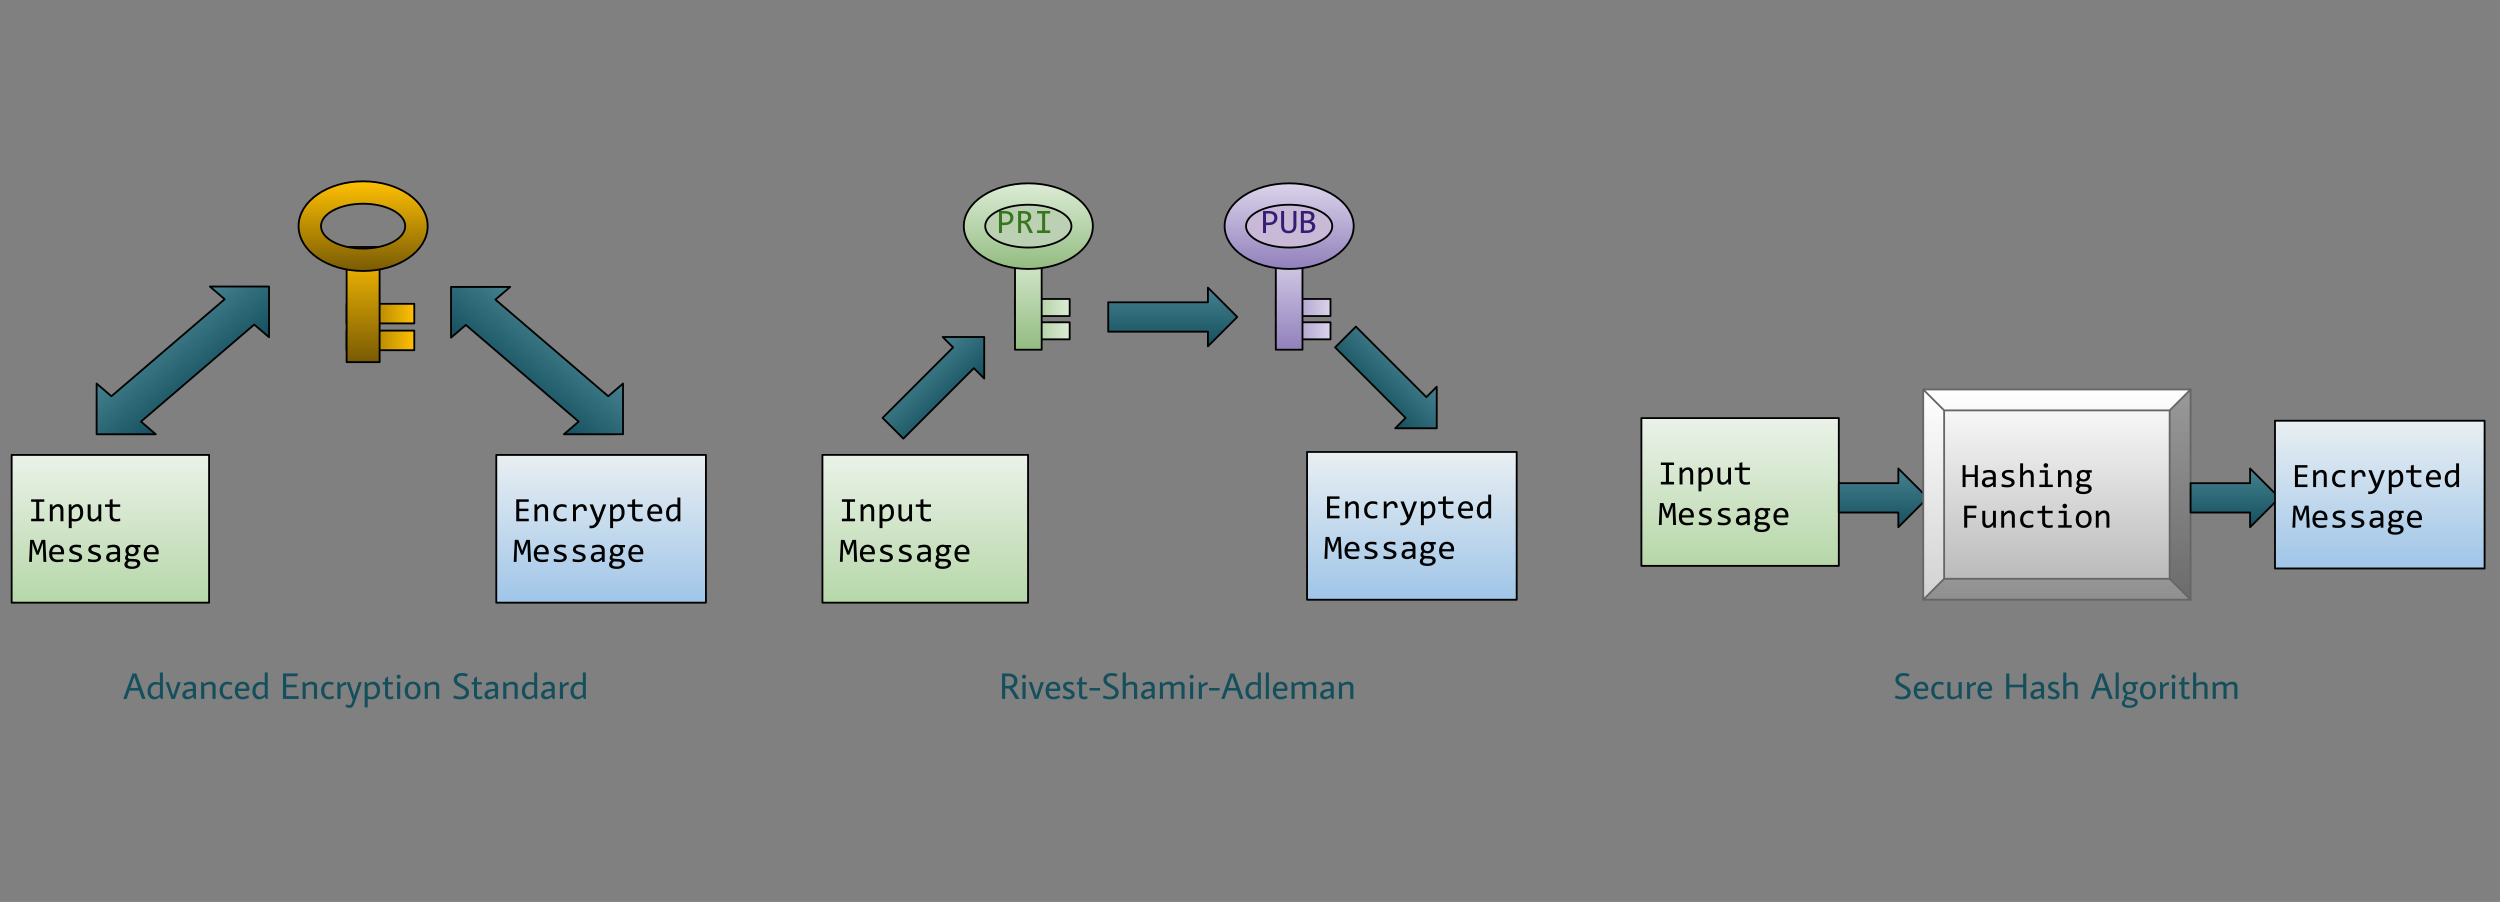 <svg viewBox="0 0 1355.614 489.076" fill="none" stroke-linecap="square" stroke-miterlimit="10" xmlns="http://www.w3.org/2000/svg"><rect x="0" y="0" width="1355.614" height="489.076" fill="#808080" stroke="none"/><clipPath id="a"><path d="M0 0h1355.614v489.076H0V0z"/></clipPath><g clip-path="url(#a)"><path fill="none" d="M0 0h1355.614v489.076H0z"/><path fill="#d3c3e5" fill-opacity=".855" d="M674.942 122.627c0-7.775 10.788-14.078 24.095-14.078 13.307 0 24.094 6.303 24.094 14.078 0 7.776-10.787 14.079-24.094 14.079s-24.095-6.303-24.095-14.079z" fill-rule="evenodd"/><path stroke="#000" stroke-linejoin="round" stroke-linecap="butt" d="M674.942 122.627c0-7.775 10.788-14.078 24.095-14.078 13.307 0 24.094 6.303 24.094 14.078 0 7.776-10.787 14.079-24.094 14.079s-24.095-6.303-24.095-14.079z"/><path fill="#c7e1be" fill-opacity=".832" d="M533.517 122.627c0-7.775 10.788-14.078 24.095-14.078 13.307 0 24.094 6.303 24.094 14.078 0 7.776-10.787 14.079-24.094 14.079s-24.095-6.303-24.095-14.079z" fill-rule="evenodd"/><path stroke="#000" stroke-linejoin="round" stroke-linecap="butt" d="M533.517 122.627c0-7.775 10.788-14.078 24.095-14.078 13.307 0 24.094 6.303 24.094 14.078 0 7.776-10.787 14.079-24.094 14.079s-24.095-6.303-24.095-14.079z"/><defs><linearGradient id="b" gradientUnits="userSpaceOnUse" gradientTransform="rotate(90) scale(6.057)" spreadMethod="pad" x1="29.595" y1="-37.084" x2="29.595" y2="-31.027"><stop offset="0" stop-color="#ffc002"/><stop offset="1" stop-color="#795b04"/></linearGradient></defs><path fill="url(#b)" d="M224.635 179.273v10.614h-36.693v-10.614z" fill-rule="evenodd"/><path stroke="#000" stroke-linejoin="round" stroke-linecap="butt" d="M224.635 179.273v10.614h-36.693v-10.614z"/><defs><linearGradient id="c" gradientUnits="userSpaceOnUse" gradientTransform="rotate(90) scale(6.057)" spreadMethod="pad" x1="27.199" y1="-37.084" x2="27.199" y2="-31.027"><stop offset="0" stop-color="#ffc002"/><stop offset="1" stop-color="#795b04"/></linearGradient></defs><path fill="url(#c)" d="M224.635 164.754v10.615h-36.693v-10.615z" fill-rule="evenodd"/><path stroke="#000" stroke-linejoin="round" stroke-linecap="butt" d="M224.635 164.754v10.615h-36.693v-10.615z"/><defs><linearGradient id="d" gradientUnits="userSpaceOnUse" gradientTransform="scale(7.901)" spreadMethod="pad" x1="23.788" y1="16.951" x2="23.788" y2="24.852"><stop offset="0" stop-color="#ffc002"/><stop offset="1" stop-color="#795b04"/></linearGradient></defs><path fill="url(#d)" d="M187.952 133.933h17.89v62.425h-17.89z" fill-rule="evenodd"/><path stroke="#000" stroke-linejoin="round" stroke-linecap="butt" d="M187.952 133.933h17.89v62.425h-17.89z"/><path fill="none" d="M57.65 326.791h1211.497V621.69H57.651z"/><path fill="#134f5c" d="m77.01 378.991-1.578-4.5h-5.219l-1.578 4.5h-1.781l5-13.812h2.063l5 13.812H77.01zm-2.078-5.953-1.734-4.984-.328-1.125h-.078l-.329 1.125-1.734 4.984h4.203zm11.757-8.406h1.64v14.36h-1.077l-.5-1.204q-1.5 1.438-3.094 1.438-1.594 0-2.64-1.219-1.032-1.234-1.032-3.328 0-2.11 1.234-3.516 1.25-1.406 3.203-1.406 1.063 0 2.266.469v-5.594zm-1.844 6.484q-1.5 0-2.328 1.016-.812 1.016-.812 2.484 0 1.453.672 2.344.687.875 1.78.875.595 0 1.282-.328.688-.328 1.25-.922v-5.11q-.937-.359-1.844-.359zm10.002 7.875h-1.875l-3.187-9.125h1.718l2.375 7.313h.079l2.359-7.313h1.719l-3.188 9.125zm9.721-5.453v-.89q0-1.61-1.671-1.61-1.329 0-2.766.86l-.578-1.204q1.672-1.062 3.625-1.062 1.36 0 2.219.687.875.688.875 2.125v6.547h-1.079l-.5-1.203q-.64.656-1.53 1.047-.876.39-1.595.39-1.234 0-1.984-.671-.734-.688-.734-1.781 0-3.235 5.718-3.235zm-3.312 1.938q-.39.328-.516.61-.125.265-.125.702 0 .422.36.735.375.312.968.312 1.266 0 2.625-1.125v-2q-2.515.047-3.312.766zm15.656-3.39v6.905h-1.703v-6.812q0-.531-.406-.813-.407-.28-1.094-.28-1.422 0-2.938 1.03v6.875h-1.703v-9.125h1.078l.5 1.047q1.547-1.281 3.344-1.281 1.344 0 2.125.687.797.672.797 1.766zm6.374-2.454q1.344 0 2.72.594l-.5 1.25q-1.016-.438-2.173-.438-1.14 0-1.812.86-.672.859-.672 2.515 0 1.656.703 2.547.703.875 1.844.875 1.14 0 2.36-.562l.374 1.312q-1.406.64-2.844.64-1.859 0-3.03-1.343-1.173-1.344-1.173-3.469 0-2.14 1.172-3.453 1.172-1.328 3.031-1.328zm8.319 8.203q1.453 0 2.89-.86l.578 1.204q-1.687 1.047-3.593 1.047-1.907 0-3.032-1.203-1.125-1.22-1.125-3.485 0-2.281 1.157-3.594 1.171-1.312 3.093-1.312 1.735 0 2.735 1.078.422.438.703 1.281.297.844.297 1.985l-.61.703h-5.672q.063 3.156 2.579 3.156zm2.03-4.422q0-1.125-.593-1.797-.578-.687-1.531-.687-.938 0-1.61.672-.656.672-.796 1.812h4.53zm9.914-8.781h1.64v14.36h-1.078l-.5-1.204q-1.5 1.438-3.093 1.438-1.594 0-2.64-1.219-1.032-1.234-1.032-3.328 0-2.11 1.234-3.516 1.25-1.406 3.203-1.406 1.063 0 2.266.469v-5.594zm-1.844 6.484q-1.5 0-2.328 1.016-.812 1.016-.812 2.484 0 1.453.671 2.344.688.875 1.782.875.593 0 1.281-.328.687-.328 1.25-.922v-5.11q-.938-.359-1.844-.359zm11.746 7.875V365.18h8.125l-.39 1.515h-6.016v4.563h5.687v1.453h-5.687v4.766h6.78v1.515h-8.5zm18.481-6.906v6.906h-1.703v-6.812q0-.531-.406-.813-.407-.28-1.094-.28-1.422 0-2.938 1.03v6.875h-1.703v-9.125h1.078l.5 1.047q1.547-1.281 3.344-1.281 1.344 0 2.125.687.797.672.797 1.766zm6.374-2.453q1.344 0 2.72.594l-.5 1.25q-1.016-.438-2.173-.438-1.14 0-1.812.86-.672.859-.672 2.515 0 1.656.703 2.547.703.875 1.844.875 1.14 0 2.36-.562l.374 1.312q-1.406.64-2.844.64-1.859 0-3.03-1.343-1.173-1.344-1.173-3.469 0-2.14 1.172-3.453 1.172-1.328 3.031-1.328zm4.662.234h1.078l.5 1.61h.079q1.109-1.422 3.03-1.719l.173 1.578q-.938.063-1.828.484-.875.407-1.329 1.11v6.062h-1.703v-9.125zm9.503 10.75q-.656 1.922-1.218 2.563-.547.656-1.625.656-1.078 0-2.375-.61l.625-1.296q.859.469 1.468.469.547 0 .72-.188l.265-.266q.265-.25.453-.89.203-.64.328-1 .125-.344.172-.547l-3.328-9.64h1.719l2.359 7.312h.078l2.36-7.313h1.718l-3.719 10.75zm8.777-2.75q1.5 0 2.313-1.015.828-1.016.828-2.485 0-1.468-.719-2.375-.703-.906-1.937-.906-.485 0-1.141.281-.656.282-1.187.75v5.391q.953.36 1.843.36zm-1.843 5.72h-1.657v-13.72h1.078l.47 1.047q1.452-1.281 3.093-1.281 1.64 0 2.672 1.281 1.047 1.281 1.047 3.328 0 2.047-1.22 3.516-1.202 1.469-3.437 1.469-1 0-2.046-.282v4.641zm11.03-12.454v5.484q0 1.188 1.14 1.188.657 0 1.579-.375l.219 1.344q-.985.453-2.063.453-1.078 0-1.797-.64-.718-.657-.718-2v-5.454h-1.266v-1.266h1.266v-1.797l1.234-1.14h.406v2.937h2.578v1.266h-2.578zm6.515-3.406q-.313.328-.782.328-.453 0-.781-.328-.312-.328-.312-.782 0-.468.328-.796.328-.344.765-.344.438 0 .766.344.344.328.344.796 0 .454-.328.782zm-1.625 2.14h1.703v9.125h-1.703v-9.125zm8.493 1.063q-.765 0-1.328.344-.547.343-.797.875-.484 1.03-.484 2.187 0 3.594 2.5 3.594.766 0 1.297-.328.547-.344.828-.89.484-1 .484-2.173 0-3.61-2.5-3.61zm0-1.297q2.219 0 3.235 1.39 1.015 1.376 1.015 3.594 0 1.594-.843 2.953-.454.735-1.375 1.204-.922.453-2.204.453-2.203 0-3.203-1.313-1-1.328-1-3.547 0-1.297.407-2.187.421-.906.875-1.39.468-.5 1.265-.829.797-.328 1.828-.328zm14.354 2.453v6.906h-1.703v-6.812q0-.531-.406-.813-.407-.28-1.094-.28-1.422 0-2.938 1.03v6.875h-1.703v-9.125h1.078l.5 1.047q1.547-1.281 3.344-1.281 1.344 0 2.125.687.797.672.797 1.766zm14.993-5.187q-1.39-.485-2.594-.485-1.203 0-1.968.625-.75.61-.75 1.5 0 1.25 1.343 1.969l2.813 1.562q2.36 1.329 2.36 3.407 0 1.718-1.22 2.734-1.218 1.016-3.437 1.016t-3.984-.797l.5-1.39q1.64.718 3.234.718t2.344-.625q.765-.625.765-1.5 0-1.266-1.343-1.984l-2.813-1.563q-2.36-1.312-2.36-3.39 0-1.72 1.22-2.735 1.218-1.031 3.28-1.031 1.391 0 3.141.578l-.53 1.39zm5.49 4.234v5.484q0 1.188 1.14 1.188.657 0 1.579-.375l.219 1.344q-.985.453-2.063.453-1.078 0-1.797-.64-.719-.657-.719-2v-5.454h-1.265v-1.266h1.265v-1.797l1.235-1.14h.406v2.937h2.578v1.266h-2.578zm9.733 2.406v-.89q0-1.61-1.672-1.61-1.328 0-2.765.86l-.578-1.204q1.671-1.062 3.625-1.062 1.359 0 2.218.687.875.688.875 2.125v6.547h-1.078l-.5-1.203q-.64.656-1.531 1.047-.875.39-1.594.39-1.234 0-1.984-.671-.735-.688-.735-1.781 0-3.235 5.72-3.235zm-3.312 1.938q-.39.328-.516.61-.125.265-.125.702 0 .422.36.735.374.312.968.312 1.266 0 2.625-1.125v-2q-2.515.047-3.312.766zm15.656-3.39v6.905h-1.703v-6.812q0-.531-.406-.813-.407-.28-1.094-.28-1.422 0-2.938 1.03v6.875h-1.703v-9.125h1.078l.5 1.047q1.547-1.281 3.344-1.281 1.344 0 2.125.687.797.672.797 1.766zm8.937-7.454h1.64v14.36h-1.078l-.5-1.204q-1.5 1.438-3.093 1.438-1.594 0-2.641-1.219-1.031-1.234-1.031-3.328 0-2.11 1.234-3.516 1.25-1.406 3.203-1.406 1.063 0 2.266.469v-5.594zm-1.844 6.484q-1.5 0-2.328 1.016-.813 1.016-.813 2.484 0 1.453.672 2.344.688.875 1.782.875.593 0 1.28-.328.688-.328 1.25-.922v-5.11q-.937-.359-1.843-.359zm11.283 2.422v-.89q0-1.61-1.672-1.61-1.328 0-2.765.86l-.578-1.204q1.671-1.062 3.625-1.062 1.359 0 2.218.687.875.688.875 2.125v6.547h-1.078l-.5-1.203q-.64.656-1.531 1.047-.875.39-1.594.39-1.234 0-1.984-.671-.735-.688-.735-1.781 0-3.235 5.72-3.235zm-3.312 1.938q-.391.328-.516.61-.125.265-.125.702 0 .422.36.735.374.312.968.312 1.266 0 2.625-1.125v-2q-2.515.047-3.312.766zm7.812-5.61h1.078l.5 1.61h.078q1.11-1.422 3.032-1.719l.172 1.578q-.938.063-1.829.484-.875.407-1.328 1.11v6.062h-1.703v-9.125zm12.44-5.234h1.641v14.36h-1.078l-.5-1.204q-1.5 1.438-3.093 1.438-1.594 0-2.641-1.219-1.031-1.234-1.031-3.328 0-2.11 1.234-3.516 1.25-1.406 3.203-1.406 1.063 0 2.266.469v-5.594zm-1.843 6.484q-1.5 0-2.328 1.016-.813 1.016-.813 2.484 0 1.453.672 2.344.688.875 1.782.875.593 0 1.28-.328.688-.328 1.25-.922v-5.11q-.937-.359-1.843-.359zM545.07 373.366v5.625h-1.72V365.18h3.642q2.046 0 3.375 1.094 1.343 1.078 1.343 3.015 0 1.406-.75 2.375-.734.969-1.984 1.406 1.031 1.204 3.86 5.922h-2.079q-2.781-4.797-3.531-5.625h-2.156zm0-1.468h1.922q1.375 0 2.125-.672.75-.688.75-1.922 0-1.25-.75-1.922-.75-.688-2.125-.688h-1.922v5.204zm10.98-4.172q-.313.328-.782.328-.453 0-.78-.328-.313-.328-.313-.782 0-.468.328-.796.328-.344.765-.344.438 0 .766.344.344.328.344.796 0 .454-.328.782zm-1.625 2.14h1.703v9.125h-1.703v-9.125zm8.462 9.125h-1.875l-3.187-9.125h1.718l2.375 7.313h.079l2.359-7.313h1.719l-3.188 9.125zm8.378-1.156q1.453 0 2.89-.86l.578 1.204q-1.687 1.047-3.593 1.047-1.907 0-3.032-1.203-1.125-1.22-1.125-3.485 0-2.281 1.157-3.594 1.171-1.312 3.093-1.312 1.735 0 2.735 1.078.422.438.703 1.281.297.844.297 1.985l-.61.703h-5.672q.063 3.156 2.579 3.156zm2.03-4.422q0-1.125-.593-1.797-.578-.687-1.531-.687-.938 0-1.61.672-.656.672-.796 1.812h4.53zm8.46-1.937q-1.03-.438-1.921-.438-1.75 0-1.75 1.047 0 .922 2.328 1.781.86.328 1.578 1.016.735.672.735 1.625 0 1.39-.907 2.062-.89.657-2.5.657-1.593 0-3.109-.875l.5-1.235q1.266.72 2.86.72.687 0 1.093-.282.422-.297.422-.797t-.484-.86q-.47-.359-1.157-.64-.672-.281-1.359-.61-.672-.343-1.156-.937-.485-.594-.485-1.422 0-1.281.875-1.969.875-.687 2.203-.687 1.344 0 2.735.594l-.5 1.25zm5.04-.344v5.484q0 1.188 1.14 1.188.657 0 1.579-.375l.219 1.344q-.985.453-2.063.453-1.078 0-1.797-.64-.718-.657-.718-2v-5.454h-1.266v-1.266h1.266v-1.797l1.234-1.14h.406v2.937h2.578v1.266h-2.578zm9.702 3.297h-5.703v-1.36h5.703v1.36zm8.928-7.531q-1.39-.485-2.594-.485-1.203 0-1.968.625-.75.61-.75 1.5 0 1.25 1.343 1.969l2.813 1.562q2.36 1.329 2.36 3.407 0 1.718-1.22 2.734-1.218 1.016-3.437 1.016t-3.984-.797l.5-1.39q1.64.718 3.234.718t2.344-.625q.765-.625.765-1.5 0-1.266-1.343-1.984l-2.813-1.563q-2.36-1.312-2.36-3.39 0-1.72 1.22-2.735 1.218-1.031 3.28-1.031 1.391 0 3.141.578l-.53 1.39zm5.068-2.266v6.172q1.5-1.172 3.22-1.172 1.343 0 2.124.672.797.672.797 1.75v6.937h-1.703v-6.812q0-.531-.406-.813-.407-.28-1.094-.28-1.422 0-2.938 1.03v6.875h-1.703v-14.359h1.703zm13.935 8.906v-.89q0-1.61-1.672-1.61-1.328 0-2.765.86l-.578-1.204q1.672-1.062 3.625-1.062 1.36 0 2.218.687.875.688.875 2.125v6.547h-1.078l-.5-1.203q-.64.656-1.53 1.047-.876.39-1.595.39-1.234 0-1.984-.671-.734-.688-.734-1.781 0-3.235 5.718-3.235zm-3.312 1.938q-.39.328-.516.61-.125.265-.125.702 0 .422.36.735.375.312.968.312 1.266 0 2.625-1.125v-2q-2.515.047-3.312.766zm9.39-4.563q1.485-1.281 3.282-1.281t2.468 1.406q1.579-1.406 3.313-1.406 1.281 0 2.031.687.75.672.75 1.766v6.906h-1.703v-6.812q0-.531-.375-.813-.375-.28-1.016-.28-1.312 0-2.78 1.062v6.843h-1.704v-6.812q0-.531-.39-.813-.376-.28-1.016-.28-1.328 0-2.735 1.03v6.875h-1.703v-9.125h1.078l.5 1.047zm16.424-3.187q-.313.328-.782.328-.453 0-.78-.328-.313-.328-.313-.782 0-.468.328-.796.328-.344.765-.344.438 0 .766.344.344.328.344.796 0 .454-.328.782zm-1.625 2.14h1.703v9.125h-1.703v-9.125zm4.743 0h1.078l.5 1.61h.079q1.109-1.422 3.03-1.719l.173 1.578q-.938.063-1.828.484-.875.407-1.329 1.11v6.062h-1.703v-9.125zm11.269 4.563h-5.703v-1.36h5.703v1.36zm11.053 4.562-1.578-4.5h-5.219l-1.578 4.5h-1.781l5-13.812h2.062l5 13.812h-1.906zm-2.078-5.953-1.734-4.984-.328-1.125h-.079l-.328 1.125-1.734 4.984h4.203zm11.757-8.406h1.64v14.36h-1.078l-.5-1.204q-1.5 1.438-3.093 1.438-1.594 0-2.641-1.219-1.031-1.234-1.031-3.328 0-2.11 1.234-3.516 1.25-1.406 3.203-1.406 1.063 0 2.266.469v-5.594zm-1.844 6.484q-1.5 0-2.328 1.016-.812 1.016-.812 2.484 0 1.453.671 2.344.688.875 1.782.875.593 0 1.28-.328.688-.328 1.25-.922v-5.11q-.937-.359-1.843-.359zm6.205-6.484h1.64v14.36h-1.64v-14.36zm8.095 13.203q1.453 0 2.89-.86l.578 1.204q-1.687 1.047-3.593 1.047-1.907 0-3.032-1.203-1.125-1.22-1.125-3.485 0-2.281 1.157-3.594 1.171-1.312 3.093-1.312 1.735 0 2.735 1.078.422.438.703 1.281.297.844.297 1.985l-.61.703h-5.672q.063 3.156 2.579 3.156zm2.03-4.422q0-1.125-.593-1.797-.578-.687-1.531-.687-.938 0-1.61.672-.656.672-.796 1.812h4.53zm5.351-2.5q1.485-1.281 3.282-1.281 1.796 0 2.468 1.406 1.578-1.406 3.313-1.406 1.281 0 2.031.687.75.672.75 1.766v6.906h-1.703v-6.812q0-.531-.375-.813-.375-.28-1.016-.28-1.312 0-2.78 1.062v6.843h-1.704v-6.812q0-.531-.39-.813-.376-.28-1.016-.28-1.328 0-2.735 1.03v6.875h-1.703v-9.125h1.078l.5 1.047zm19.642 2.625v-.89q0-1.61-1.672-1.61-1.328 0-2.765.86l-.578-1.204q1.672-1.062 3.625-1.062 1.359 0 2.218.687.875.688.875 2.125v6.547h-1.078l-.5-1.203q-.64.656-1.531 1.047-.875.39-1.594.39-1.234 0-1.984-.671-.734-.688-.734-1.781 0-3.235 5.718-3.235zm-3.312 1.938q-.39.328-.516.61-.125.265-.125.702 0 .422.36.735.375.312.968.312 1.266 0 2.625-1.125v-2q-2.515.047-3.312.766zm15.656-3.39v6.905h-1.703v-6.812q0-.531-.406-.813-.407-.28-1.094-.28-1.422 0-2.938 1.03v6.875h-1.703v-9.125h1.078l.5 1.047q1.547-1.281 3.344-1.281 1.344 0 2.125.687.797.672.797 1.766zM1034.885 366.898q-1.39-.485-2.593-.485-1.204 0-1.97.625-.75.61-.75 1.5 0 1.25 1.345 1.969l2.812 1.562q2.36 1.329 2.36 3.407 0 1.718-1.22 2.734-1.218 1.016-3.437 1.016t-3.984-.797l.5-1.39q1.64.718 3.234.718t2.344-.625q.766-.625.766-1.5 0-1.266-1.344-1.984l-2.813-1.563q-2.36-1.312-2.36-3.39 0-1.72 1.22-2.735 1.218-1.031 3.28-1.031 1.392 0 3.142.578l-.532 1.39zm7.1 10.937q1.453 0 2.89-.86l.578 1.204q-1.687 1.047-3.593 1.047-1.907 0-3.032-1.203-1.125-1.22-1.125-3.485 0-2.281 1.157-3.594 1.172-1.312 3.093-1.312 1.735 0 2.735 1.078.422.438.703 1.281.297.844.297 1.985l-.61.703h-5.671q.062 3.156 2.578 3.156zm2.03-4.422q0-1.125-.593-1.797-.578-.687-1.531-.687-.938 0-1.61.672-.656.672-.796 1.812h4.53zm7.352-3.781q1.343 0 2.718.594l-.5 1.25q-1.015-.438-2.172-.438-1.14 0-1.812.86-.672.859-.672 2.515 0 1.656.703 2.547.703.875 1.844.875 1.14 0 2.36-.562l.374 1.312q-1.406.64-2.843.64-1.86 0-3.032-1.343-1.172-1.344-1.172-3.469 0-2.14 1.172-3.453 1.172-1.328 3.032-1.328zm6.286.234v6.782q0 .562.407.875.406.312 1.078.312 1.406 0 2.906-1.125v-6.844h1.703v9.125h-1.078l-.5-1.203q-1.531 1.438-3.422 1.438-1.203 0-2-.64-.797-.642-.797-1.86v-6.86h1.703zm8.975 0h1.079l.5 1.61h.078q1.11-1.422 3.031-1.719l.172 1.578q-.938.063-1.828.484-.875.407-1.328 1.11v6.062h-1.704v-9.125zm9.957 7.97q1.453 0 2.89-.86l.578 1.203q-1.687 1.047-3.593 1.047-1.907 0-3.032-1.203-1.125-1.22-1.125-3.485 0-2.281 1.157-3.594 1.172-1.312 3.093-1.312 1.735 0 2.735 1.078.422.438.703 1.281.297.844.297 1.985l-.61.703h-5.671q.062 3.156 2.578 3.156zm2.03-4.423q0-1.125-.593-1.797-.578-.687-1.531-.687-.938 0-1.61.672-.656.672-.796 1.812h4.53zm18.423 5.578v-6.28h-7.468v6.28h-1.72V365.18h1.72v6.078h7.468v-6.078h1.72v13.812h-1.72zm9.65-5.453v-.89q0-1.61-1.671-1.61-1.329 0-2.766.86l-.578-1.204q1.672-1.062 3.625-1.062 1.36 0 2.219.687.875.688.875 2.125v6.547h-1.079l-.5-1.203q-.64.656-1.53 1.047-.876.39-1.595.39-1.234 0-1.984-.671-.734-.688-.734-1.781 0-3.235 5.718-3.235zm-3.312 1.938q-.39.328-.516.61-.125.265-.125.702 0 .422.36.735.375.312.968.312 1.266 0 2.625-1.125v-2q-2.515.047-3.312.766zm12.5-4q-1.031-.438-1.922-.438-1.75 0-1.75 1.047 0 .922 2.328 1.781.86.328 1.578 1.016.735.672.735 1.625 0 1.39-.907 2.062-.89.657-2.5.657-1.593 0-3.11-.875l.5-1.235q1.267.72 2.86.72.688 0 1.094-.282.422-.297.422-.797t-.484-.86q-.47-.359-1.157-.64-.672-.281-1.36-.61-.671-.343-1.155-.937-.485-.594-.485-1.422 0-1.281.875-1.969.875-.687 2.203-.687 1.344 0 2.735.594l-.5 1.25zm4.617-6.844v6.172q1.5-1.172 3.22-1.172 1.343 0 2.124.672.797.672.797 1.75v6.937h-1.703v-6.812q0-.531-.406-.813-.407-.28-1.094-.28-1.422 0-2.938 1.03v6.875h-1.703v-14.359h1.703zm23.257 14.36-1.578-4.5h-5.219l-1.578 4.5h-1.781l5-13.813h2.062l5 13.812h-1.906zm-2.078-5.954-1.734-4.984-.328-1.125h-.079l-.328 1.125-1.734 4.984h4.203zm5.538-8.406h1.64v14.36h-1.64v-14.36zm7.423 11.781q-.469 0-.875-.062-.5.953-.5 1.265 0 .141.36.235l2.437.547q1.703.375 2.421.875.72.515.72 1.515 0 1-.704 1.688-1.36 1.36-4 1.36-1.625 0-2.812-.61-1.172-.594-1.172-1.719 0-1.11 1.61-2.578-.61-.219-.61-.656 0-.438 1.187-2.188-1.719-.734-1.719-3.094 0-1.312.922-2.297.938-1 2.735-1 1.031 0 1.812.297l2.813-.312v1.328h-1.5q.515.844.515 2.14 0 1.282-.922 2.282-.921.984-2.718.984zm2.031-3.125q0-2.484-2.016-2.484-.797 0-1.297.422-.78.687-.78 1.703 0 1 .468 1.687.484.672 1.547.672 1.062 0 1.562-.64.516-.657.516-1.36zm-4.547 7.969q0 .64.688.969.703.343 1.828.343t2.078-.453q.953-.437.953-1.218 0-.407-.453-.657-.453-.25-1.594-.484l-2.344-.531q-1.156 1.172-1.156 2.031zm12.661-10.328q-.765 0-1.328.344-.547.343-.797.875-.484 1.03-.484 2.187 0 3.594 2.5 3.594.766 0 1.297-.328.547-.344.828-.89.484-1 .484-2.173 0-3.61-2.5-3.61zm0-1.297q2.22 0 3.235 1.39 1.015 1.376 1.015 3.594 0 1.594-.843 2.953-.454.735-1.375 1.204-.922.453-2.204.453-2.203 0-3.203-1.313-1-1.328-1-3.547 0-1.297.407-2.187.421-.906.875-1.39.468-.5 1.265-.829.797-.328 1.828-.328zm6.51.234h1.078l.5 1.61h.079q1.109-1.422 3.03-1.719l.173 1.578q-.938.063-1.828.484-.875.407-1.329 1.11v6.062h-1.703v-9.125zm8.082-2.14q-.313.328-.782.328-.453 0-.78-.328-.313-.328-.313-.782 0-.468.328-.796.328-.344.765-.344.438 0 .766.344.344.328.344.796 0 .454-.328.782zm-1.625 2.14h1.703v9.125h-1.703v-9.125zm6.79 1.266v5.484q0 1.188 1.14 1.188.657 0 1.579-.375l.219 1.344q-.985.453-2.063.453-1.078 0-1.797-.64-.718-.657-.718-2v-5.454h-1.266v-1.266h1.266v-1.797l1.234-1.14h.406v2.937h2.578v1.266h-2.578zm6.358-6.5v6.172q1.5-1.172 3.219-1.172 1.344 0 2.125.672.797.672.797 1.75v6.937h-1.703v-6.812q0-.531-.407-.813-.406-.28-1.093-.28-1.422 0-2.938 1.03v6.875h-1.703v-14.359h1.703zm10.513 6.281q1.485-1.281 3.282-1.281t2.468 1.406q1.579-1.406 3.313-1.406 1.281 0 2.031.687.75.672.75 1.766v6.906h-1.703v-6.812q0-.531-.375-.813-.375-.28-1.016-.28-1.312 0-2.78 1.062v6.843h-1.704v-6.812q0-.531-.39-.813-.376-.28-1.016-.28-1.328 0-2.735 1.03v6.875h-1.703v-9.125h1.078l.5 1.047z"/><defs><linearGradient id="e" gradientUnits="userSpaceOnUse" gradientTransform="scale(8.951)" spreadMethod="pad" x1=".706" y1="27.557" x2=".706" y2="36.509"><stop offset="0" stop-color="#ebf2e9"/><stop offset="1" stop-color="#b6d7a8"/></linearGradient></defs><path fill="url(#e)" d="M6.32 246.676h107.055v80.126H6.32z" fill-rule="evenodd"/><path stroke="#000" stroke-linejoin="round" stroke-linecap="butt" d="M6.32 246.676h107.055v80.126H6.32z"/><path fill="#000" d="M19.633 272.112h-2.75v-1.36h7.125v1.36h-2.735v9.156h2.735v1.39h-7.125v-1.39h2.75v-9.156zm7.398 1.406h1.422l.062 1.469q.39-.469.766-.781.375-.313.734-.5.36-.203.734-.281.375-.079.782-.079 1.406 0 2.125.844.734.828.734 2.5v5.969h-1.594v-5.844q0-1.078-.406-1.578-.39-.516-1.187-.516-.282 0-.563.094-.281.078-.578.297-.297.203-.656.578-.344.36-.782.906v6.063h-1.593v-9.14zm18.085 4.407q0 1.218-.344 2.14-.343.906-.953 1.516-.594.594-1.422.89-.812.297-1.765.297-.438 0-.875-.047-.438-.046-.875-.156v3.828h-1.594v-12.875h1.422l.094 1.532q.687-.938 1.453-1.313.78-.39 1.687-.39.781 0 1.375.328t.985.937q.406.594.609 1.438.203.828.203 1.875zm-1.625.062q0-.719-.11-1.313-.109-.609-.343-1.03-.219-.423-.578-.657-.344-.25-.844-.25-.297 0-.61.094-.312.094-.64.328-.328.219-.703.594-.36.359-.781.906v4.437q.437.172.922.282.484.109.937.109 1.281 0 2.016-.875.734-.875.734-2.625zm11.414 4.672h-1.422l-.063-1.469q-.406.469-.781.781-.36.313-.734.516-.36.188-.735.25-.36.078-.765.078-1.422 0-2.141-.828-.719-.828-.719-2.5v-5.969h1.594v5.844q0 2.11 1.578 2.11.297 0 .563-.079.28-.093.578-.312.312-.219.656-.578.36-.36.797-.922v-6.063h1.594v9.14zm10.273-.125q-.532.14-1.11.187-.578.063-1.172.063-1.718 0-2.562-.781-.844-.782-.844-2.391v-4.766h-2.562v-1.328h2.562v-2.515l1.578-.407v2.922h4.11v1.328h-4.11v4.641q0 .984.516 1.469.531.484 1.547.484.437 0 .953-.062.531-.063 1.094-.22v1.376zM25.133 304.659h-1.594l-.234-7.422-.094-2.86-.563 1.657-1.75 4.75h-1.125l-1.672-4.563-.562-1.843-.031 2.984-.203 7.297h-1.532l.578-11.906h1.922l1.61 4.484.515 1.516.5-1.516 1.688-4.484h1.969l.578 11.906zm9.632-5.063q0 .344-.016.578 0 .22-.03.422h-6.423q0 1.407.782 2.157.796.75 2.265.75.406 0 .797-.032.406-.03.781-.078.375-.062.719-.125.344-.078.625-.156v1.297q-.64.187-1.469.297-.812.11-1.687.11-1.172 0-2.016-.313-.844-.313-1.39-.922-.547-.61-.813-1.485-.25-.875-.25-2 0-.953.281-1.812.282-.86.813-1.516.531-.656 1.297-1.031.78-.39 1.765-.39.953 0 1.688.312.75.297 1.25.844.5.546.765 1.343.266.782.266 1.75zm-1.656-.218q.031-.61-.125-1.11-.14-.515-.453-.875-.297-.375-.75-.578-.453-.203-1.063-.203-.515 0-.953.203-.422.203-.734.563-.297.359-.5.875-.188.515-.235 1.125h4.813zm11.429 2.78q0 .485-.172.876-.156.375-.437.672-.282.297-.657.515-.375.203-.797.344-.421.125-.875.188-.453.062-.875.062-.921 0-1.703-.078-.781-.078-1.531-.266v-1.453q.797.235 1.594.36.797.109 1.578.109 1.14 0 1.687-.313.547-.312.547-.89 0-.235-.093-.422-.079-.203-.313-.375-.219-.188-.703-.375-.484-.203-1.313-.438-.609-.187-1.14-.421-.516-.235-.906-.547-.375-.328-.594-.75-.219-.422-.219-1.016 0-.375.172-.828.172-.453.594-.844.437-.406 1.172-.656.734-.266 1.812-.266.547 0 1.203.063.656.062 1.36.203v1.406q-.75-.172-1.422-.25-.657-.094-1.157-.094-.593 0-1 .094-.39.078-.656.25-.25.156-.36.375-.109.203-.109.453t.094.453q.11.188.36.375.265.188.718.375.469.188 1.219.407.813.234 1.36.5.562.25.906.578.359.312.5.719.156.406.156.906zm10.257 0q0 .485-.172.876-.156.375-.437.672-.281.297-.656.515-.375.203-.797.344-.422.125-.875.188-.453.062-.875.062-.922 0-1.703-.078-.782-.078-1.532-.266v-1.453q.797.235 1.594.36.797.109 1.578.109 1.14 0 1.688-.313.547-.312.547-.89 0-.235-.094-.422-.078-.203-.313-.375-.218-.188-.703-.375-.484-.203-1.312-.438-.61-.187-1.14-.421-.517-.235-.907-.547-.375-.328-.594-.75-.219-.422-.219-1.016 0-.375.172-.828.172-.453.594-.844.437-.406 1.172-.656.734-.266 1.812-.266.547 0 1.203.063.657.062 1.36.203v1.406q-.75-.172-1.422-.25-.656-.094-1.156-.094-.594 0-1 .094-.39.078-.657.25-.25.156-.359.375-.11.203-.11.453t.094.453q.11.188.36.375.265.188.719.375.468.188 1.218.407.813.234 1.36.5.562.25.906.578.36.312.5.719.156.406.156.906zm8.883 2.5-.032-1.234q-.75.75-1.515 1.079-.766.312-1.625.312-.782 0-1.344-.187-.547-.204-.906-.547-.36-.36-.532-.828-.156-.485-.156-1.032 0-1.375 1.016-2.156 1.031-.781 3.031-.781h1.89v-.797q0-.813-.515-1.297-.516-.5-1.578-.5-.781 0-1.531.188-.75.171-1.547.484v-1.438q.297-.109.656-.203.375-.109.781-.187.407-.078.86-.125.453-.063.906-.063.828 0 1.484.188.672.172 1.125.547.469.375.703.953.25.562.25 1.328v6.297h-1.421zm-.172-4.155H61.49q-.578 0-1.016.125-.421.109-.703.328-.265.218-.406.531-.125.297-.125.672 0 .265.078.515.078.235.266.422.187.188.469.297.296.11.718.11.547 0 1.25-.329.703-.343 1.485-1.062v-1.61zm11.148-3.704q.25.329.39.75.14.422.14.922 0 .703-.265 1.297-.25.578-.734 1-.469.422-1.125.656-.656.235-1.453.235-.578 0-1.078-.125-.5-.125-.782-.313-.187.266-.312.5-.11.22-.11.5 0 .344.329.578.343.22.89.235l2.406.094q.672.015 1.25.171.594.157 1 .454.422.28.641.718.234.422.234.985 0 .61-.265 1.156-.25.547-.813.953-.547.422-1.39.672-.844.25-2.016.25-1.11 0-1.89-.188-.782-.171-1.282-.484-.5-.312-.734-.75-.219-.422-.219-.953 0-.656.297-1.156.312-.5.969-.969-.235-.11-.407-.266-.171-.172-.28-.359-.11-.203-.173-.422-.047-.219-.047-.437 0-.579.266-1.063.281-.5.672-.937-.172-.22-.313-.407-.125-.203-.234-.437-.094-.235-.14-.5-.047-.281-.047-.625 0-.703.25-1.281.265-.594.734-1.016.469-.422 1.125-.656.672-.235 1.469-.235.343 0 .64.047.313.047.547.125h3.328v1.281h-1.468zm-5.5 9.188q0 .64.671.937.672.297 1.875.297.75 0 1.266-.14t.828-.36q.313-.218.453-.515.14-.282.14-.578 0-.563-.452-.829-.453-.265-1.39-.296l-2.391-.094q-.297.203-.5.39-.204.204-.313.391-.11.203-.156.39-.031.204-.031.407zm.484-7.484q0 .437.14.812.141.36.407.61.265.25.625.39t.797.14q.468 0 .843-.156.375-.156.625-.421.25-.282.375-.641.141-.36.141-.734 0-.438-.156-.797-.14-.375-.406-.625t-.625-.39q-.36-.142-.797-.142-.47 0-.844.172-.36.157-.625.422-.25.266-.375.625-.125.344-.125.735zm16.413 1.093q0 .344-.015.578 0 .22-.031.422h-6.422q0 1.407.781 2.157.797.75 2.266.75.406 0 .796-.032.407-.03.782-.078.375-.062.718-.125.344-.078.625-.156v1.297q-.64.187-1.468.297-.813.11-1.688.11-1.172 0-2.015-.313-.844-.313-1.391-.922-.547-.61-.813-1.485-.25-.875-.25-2 0-.953.282-1.812.281-.86.812-1.516t1.297-1.031q.781-.39 1.766-.39.953 0 1.687.312.75.297 1.25.844.5.546.766 1.343.265.782.265 1.75zm-1.656-.218q.031-.61-.125-1.11-.14-.515-.453-.875-.297-.375-.75-.578-.453-.203-1.062-.203-.516 0-.954.203-.421.203-.734.563-.297.359-.5.875-.187.515-.234 1.125h4.812z"/><defs><linearGradient id="f" gradientUnits="userSpaceOnUse" gradientTransform="scale(7.416) rotate(-40.59)" spreadMethod="pad" x1="-15.293" y1="25.89" x2="-15.294" y2="31.521"><stop offset="0" stop-color="#45818e"/><stop offset="1" stop-color="#134f5c"/></linearGradient></defs><path fill="url(#f)" d="m52.395 235.467.006-27.49 8.016 6.875 61.405-52.613-8.016-6.874 32.07.007-.007 27.49-8.016-6.875L76.448 228.6l8.016 6.874z" fill-rule="evenodd"/><path stroke="#000" stroke-linejoin="round" stroke-linecap="butt" d="m52.395 235.467.006-27.49 8.016 6.875 61.405-52.613-8.016-6.874 32.07.007-.007 27.49-8.016-6.875L76.448 228.6l8.016 6.874z"/><defs><linearGradient id="g" gradientUnits="userSpaceOnUse" gradientTransform="scale(7.416) rotate(40.579)" spreadMethod="pad" x1="38.698" y1="-8.336" x2="38.697" y2="-2.704"><stop offset="0" stop-color="#45818e"/><stop offset="1" stop-color="#134f5c"/></linearGradient></defs><path fill="url(#g)" d="m244.57 155.592 32.072-.01-8.015 6.874 61.18 52.398 8.015-6.874.009 27.486-32.072.01 8.016-6.874-61.18-52.398-8.016 6.874z" fill-rule="evenodd"/><path stroke="#000" stroke-linejoin="round" stroke-linecap="butt" d="m244.57 155.592 32.072-.01-8.015 6.874 61.18 52.398 8.015-6.874.009 27.486-32.072.01 8.016-6.874-61.18-52.398-8.016 6.874z"/><defs><linearGradient id="h" gradientUnits="userSpaceOnUse" gradientTransform="scale(8.951)" spreadMethod="pad" x1="30.064" y1="27.557" x2="30.064" y2="36.509"><stop offset="0" stop-color="#e9eff2"/><stop offset="1" stop-color="#9fc5e8"/></linearGradient></defs><path fill="url(#h)" d="M269.113 246.676h113.67v80.126h-113.67z" fill-rule="evenodd"/><path stroke="#000" stroke-linejoin="round" stroke-linecap="butt" d="M269.113 246.676h113.67v80.126h-113.67z"/><path fill="#000" d="M286.707 282.659h-6.766v-11.906h6.766v1.359h-5.141v3.703h4.953v1.36h-4.953v4.093h5.14v1.39zm3.116-9.14h1.422l.063 1.468q.39-.469.765-.781.375-.313.735-.5.359-.203.734-.282.375-.078.781-.078 1.407 0 2.125.844.735.828.735 2.5v5.969h-1.594v-5.844q0-1.078-.406-1.578-.391-.516-1.188-.516-.281 0-.562.094-.282.078-.578.297-.297.203-.657.578-.343.36-.781.906v6.063h-1.594v-9.14zm17.367 8.796q-.625.25-1.281.36-.64.109-1.328.109-2.172 0-3.344-1.172-1.172-1.172-1.172-3.438 0-1.078.328-1.953.344-.89.953-1.515.61-.64 1.453-.985.86-.343 1.875-.343.72 0 1.328.109.625.094 1.188.328v1.516q-.594-.313-1.219-.453-.61-.141-1.265-.141-.61 0-1.157.234-.53.235-.937.672-.406.422-.656 1.063-.235.625-.235 1.422 0 1.656.797 2.484.813.812 2.25.812.64 0 1.25-.14t1.172-.438v1.47zm3.523-8.797h1.453l.047 1.688q.812-.985 1.594-1.422.797-.438 1.593-.438 1.422 0 2.157.922.734.922.672 2.735h-1.594q.015-1.204-.36-1.735-.375-.547-1.109-.547-.312 0-.64.11-.329.11-.672.36-.329.25-.72.64-.374.39-.812.953v5.875h-1.61v-9.14zm18.023 0-3.11 8.172q-.484 1.25-1 2.156-.515.907-1.125 1.485-.609.578-1.343.843-.735.282-1.625.282-.25 0-.438-.016-.187-.016-.422-.031v-1.438q.203.032.438.047.25.031.5.031.437 0 .812-.14.39-.125.72-.406.343-.282.655-.75.313-.454.594-1.094l-3.656-9.14h1.812l2.313 6.046.469 1.422.53-1.469 2.141-6h1.735zm9.945 4.406q0 1.22-.344 2.141-.344.906-.953 1.516-.594.593-1.422.89-.813.297-1.766.297-.437 0-.875-.047-.437-.047-.875-.156v3.828h-1.594v-12.875h1.422l.094 1.531q.688-.937 1.453-1.312.781-.39 1.688-.39.781 0 1.375.327.593.329.984.938.406.594.61 1.437.203.829.203 1.875zm-1.625.063q0-.719-.11-1.313-.11-.609-.344-1.03-.218-.423-.578-.657-.343-.25-.843-.25-.297 0-.61.094-.312.093-.64.328-.329.219-.704.594-.359.359-.78.906v4.437q.437.172.921.282.484.109.938.109 1.28 0 2.015-.875.735-.875.735-2.625zm11.429 4.547q-.531.14-1.11.187-.578.063-1.171.063-1.72 0-2.563-.781-.844-.782-.844-2.391v-4.766h-2.562v-1.328h2.562v-2.515l1.578-.407v2.922h4.11v1.328h-4.11v4.641q0 .984.516 1.469.531.484 1.547.484.437 0 .953-.062.531-.063 1.094-.22v1.376zm10.616-4.938q0 .344-.015.578 0 .22-.031.422h-6.422q0 1.407.78 2.157.798.75 2.267.75.406 0 .796-.032.407-.03.782-.078.375-.062.718-.125.344-.078.625-.156v1.297q-.64.187-1.468.297-.813.11-1.688.11-1.172 0-2.015-.313-.844-.313-1.391-.922-.547-.61-.813-1.485-.25-.875-.25-2 0-.953.282-1.812.28-.86.812-1.516.531-.656 1.297-1.031.781-.39 1.766-.39.953 0 1.687.312.75.297 1.25.844.5.546.766 1.343.265.782.265 1.75zm-1.656-.218q.031-.61-.125-1.11-.14-.515-.453-.875-.297-.375-.75-.578-.453-.203-1.062-.203-.516 0-.954.203-.421.203-.734.563-.297.359-.5.875-.187.515-.234 1.125h4.812zm3.726.906q0-1.172.313-2.078.312-.907.906-1.532.594-.625 1.406-.937.828-.328 1.844-.328.437 0 .86.062.421.047.827.157v-3.844h1.594v12.875H367.5l-.047-1.735q-.671.97-1.453 1.438-.765.453-1.672.453-.78 0-1.375-.312-.593-.329-1-.922-.39-.61-.593-1.438-.188-.844-.188-1.86zm1.61-.11q0 1.657.484 2.485.5.812 1.39.812.594 0 1.266-.53.672-.548 1.406-1.61v-4.235q-.39-.187-.859-.28-.469-.095-.937-.095-1.297 0-2.032.844-.718.828-.718 2.61zM287.925 304.659h-1.593l-.235-7.422-.093-2.86-.563 1.657-1.75 4.75h-1.125l-1.672-4.563-.562-1.843-.032 2.984-.203 7.297h-1.531l.578-11.906h1.922l1.61 4.484.515 1.516.5-1.516 1.688-4.484h1.968l.578 11.906zm9.633-5.063q0 .344-.016.578 0 .22-.031.422h-6.422q0 1.407.781 2.157.797.75 2.266.75.406 0 .797-.032.406-.03.78-.078.376-.062.72-.125.343-.078.625-.156v1.297q-.641.187-1.47.297-.812.11-1.687.11-1.171 0-2.015-.313-.844-.313-1.39-.922-.548-.61-.813-1.485-.25-.875-.25-2 0-.953.28-1.812.282-.86.813-1.516.532-.656 1.297-1.031.782-.39 1.766-.39.953 0 1.687.312.75.297 1.25.844.5.546.766 1.343.266.782.266 1.75zm-1.657-.218q.032-.61-.125-1.11-.14-.515-.453-.875-.297-.375-.75-.578-.453-.203-1.062-.203-.516 0-.953.203-.422.203-.735.563-.297.359-.5.875-.187.515-.234 1.125h4.812zm11.43 2.78q0 .485-.172.876-.157.375-.438.672-.281.297-.656.515-.375.203-.797.344-.422.125-.875.188-.453.062-.875.062-.922 0-1.703-.078t-1.531-.266v-1.453q.797.235 1.593.36.797.109 1.579.109 1.14 0 1.687-.313.547-.312.547-.89 0-.235-.094-.422-.078-.203-.312-.375-.219-.188-.703-.375-.485-.203-1.313-.438-.61-.187-1.14-.421-.516-.235-.907-.547-.375-.328-.594-.75-.218-.422-.218-1.016 0-.375.172-.828.171-.453.593-.844.438-.406 1.172-.656.735-.266 1.813-.266.547 0 1.203.063.656.062 1.36.203v1.406q-.75-.172-1.423-.25-.656-.094-1.156-.094-.594 0-1 .094-.39.078-.656.25-.25.156-.36.375-.109.203-.109.453t.094.453q.11.188.36.375.265.188.718.375.469.188 1.219.407.812.234 1.36.5.562.25.905.578.36.312.5.719.157.406.157.906zm10.257 0q0 .485-.172.876-.156.375-.437.672-.282.297-.657.515-.375.203-.797.344-.421.125-.875.188-.453.062-.875.062-.921 0-1.703-.078-.781-.078-1.531-.266v-1.453q.797.235 1.594.36.797.109 1.578.109 1.14 0 1.687-.313.547-.312.547-.89 0-.235-.093-.422-.079-.203-.313-.375-.219-.188-.703-.375-.484-.203-1.313-.438-.609-.187-1.14-.421-.516-.235-.906-.547-.375-.328-.594-.75-.219-.422-.219-1.016 0-.375.172-.828.172-.453.594-.844.437-.406 1.172-.656.734-.266 1.812-.266.547 0 1.203.063.656.062 1.36.203v1.406q-.75-.172-1.422-.25-.657-.094-1.157-.094-.593 0-1 .094-.39.078-.656.25-.25.156-.36.375-.109.203-.109.453t.094.453q.11.188.36.375.265.188.718.375.469.188 1.219.407.813.234 1.36.5.562.25.906.578.359.312.5.719.156.406.156.906zm8.882 2.5-.031-1.234q-.75.75-1.516 1.079-.765.312-1.625.312-.78 0-1.343-.187-.547-.204-.907-.547-.36-.36-.53-.828-.157-.485-.157-1.032 0-1.375 1.015-2.156 1.032-.781 3.032-.781h1.89v-.797q0-.813-.515-1.297-.516-.5-1.578-.5-.782 0-1.532.188-.75.171-1.547.484v-1.438q.297-.109.657-.203.375-.109.78-.187.407-.078.86-.125.453-.063.907-.063.828 0 1.484.188.672.172 1.125.547.469.375.703.953.25.562.25 1.328v6.297h-1.422zm-.172-4.155h-2.015q-.578 0-1.016.125-.422.109-.703.328-.266.218-.406.531-.125.297-.125.672 0 .265.078.515.078.235.265.422.188.188.47.297.296.11.718.11.547 0 1.25-.329.703-.343 1.484-1.062v-1.61zm11.148-3.704q.25.329.39.75.141.422.141.922 0 .703-.265 1.297-.25.578-.735 1-.468.422-1.125.656-.656.235-1.453.235-.578 0-1.078-.125-.5-.125-.781-.313-.188.266-.313.5-.109.22-.109.5 0 .344.328.578.344.22.89.235l2.407.094q.672.015 1.25.171.594.157 1 .454.422.28.64.718.235.422.235.985 0 .61-.266 1.156-.25.547-.812.953-.547.422-1.39.672-.844.25-2.016.25-1.11 0-1.89-.188-.782-.171-1.282-.484-.5-.312-.735-.75-.218-.422-.218-.953 0-.656.297-1.156.312-.5.968-.969-.234-.11-.406-.266-.172-.172-.281-.359-.11-.203-.172-.422-.047-.219-.047-.437 0-.579.266-1.063.281-.5.672-.937-.172-.22-.313-.407-.125-.203-.234-.437-.094-.235-.14-.5-.048-.281-.048-.625 0-.703.25-1.281.266-.594.735-1.016.468-.422 1.125-.656.671-.235 1.468-.235.344 0 .641.047.312.047.547.125h3.328v1.281h-1.469zm-5.5 9.188q0 .64.672.937.672.297 1.875.297.75 0 1.266-.14.515-.14.828-.36.312-.218.453-.515.14-.282.14-.578 0-.563-.453-.829-.453-.265-1.39-.296l-2.39-.094q-.298.203-.5.39-.204.204-.313.391-.11.203-.157.39-.03.204-.03.407zm.485-7.484q0 .437.14.812.14.36.406.61t.625.39q.36.14.797.14.47 0 .844-.156.375-.156.625-.421.25-.282.375-.641.14-.36.14-.734 0-.438-.156-.797-.14-.375-.406-.625-.265-.25-.625-.39-.36-.142-.797-.142-.468 0-.843.172-.36.157-.625.422-.25.266-.375.625-.125.344-.125.735zm16.413 1.093q0 .344-.015.578 0 .22-.032.422h-6.422q0 1.407.782 2.157.797.75 2.265.75.407 0 .797-.032.406-.03.781-.078.375-.062.72-.125.343-.078.624-.156v1.297q-.64.187-1.469.297-.812.11-1.687.11-1.172 0-2.016-.313-.843-.313-1.39-.922-.547-.61-.813-1.485-.25-.875-.25-2 0-.953.281-1.812.282-.86.813-1.516.531-.656 1.297-1.031.781-.39 1.765-.39.954 0 1.688.312.75.297 1.25.844.5.546.766 1.343.265.782.265 1.75zm-1.656-.218q.031-.61-.125-1.11-.14-.515-.453-.875-.297-.375-.75-.578-.453-.203-1.063-.203-.515 0-.953.203-.422.203-.734.563-.297.359-.5.875-.188.515-.235 1.125h4.813z"/><defs><linearGradient id="i" gradientUnits="userSpaceOnUse" gradientTransform="matrix(0 5.444 -5.444 0 0 0)" spreadMethod="pad" x1="32.097" y1="-106.543" x2="32.097" y2="-101.099"><stop offset="0" stop-color="#dcecd5"/><stop offset="1" stop-color="#93bc81"/></linearGradient></defs><path fill="url(#i)" d="M580.03 174.74V184h-29.638v-9.26z" fill-rule="evenodd"/><path stroke="#000" stroke-linejoin="round" stroke-linecap="butt" d="M580.03 174.74V184h-29.638v-9.26z"/><defs><linearGradient id="j" gradientUnits="userSpaceOnUse" gradientTransform="matrix(0 5.444 -5.444 0 0 0)" spreadMethod="pad" x1="29.777" y1="-106.543" x2="29.777" y2="-101.099"><stop offset="0" stop-color="#dcecd5"/><stop offset="1" stop-color="#93bc81"/></linearGradient></defs><path fill="url(#j)" d="M580.03 162.11v9.26h-29.638v-9.26z" fill-rule="evenodd"/><path stroke="#000" stroke-linejoin="round" stroke-linecap="butt" d="M580.03 162.11v9.26h-29.638v-9.26z"/><defs><linearGradient id="k" gradientUnits="userSpaceOnUse" gradientTransform="scale(7.371)" spreadMethod="pad" x1="74.669" y1="18.356" x2="74.669" y2="25.726"><stop offset="0" stop-color="#dcecd5"/><stop offset="1" stop-color="#93bc81"/></linearGradient></defs><path fill="url(#k)" d="M550.384 135.298h14.457v54.33h-14.457z" fill-rule="evenodd"/><path stroke="#000" stroke-linejoin="round" stroke-linecap="butt" d="M550.384 135.298h14.457v54.33h-14.457z"/><defs><linearGradient id="l" gradientUnits="userSpaceOnUse" gradientTransform="rotate(90) scale(5.444)" spreadMethod="pad" x1="32.097" y1="-132.521" x2="32.097" y2="-127.077"><stop offset="0" stop-color="#dbd4eb"/><stop offset="1" stop-color="#9180bb"/></linearGradient></defs><path fill="url(#l)" d="M721.455 174.74V184h-29.638v-9.26z" fill-rule="evenodd"/><path stroke="#000" stroke-linejoin="round" stroke-linecap="butt" d="M721.455 174.74V184h-29.638v-9.26z"/><defs><linearGradient id="m" gradientUnits="userSpaceOnUse" gradientTransform="rotate(90) scale(5.444)" spreadMethod="pad" x1="29.777" y1="-132.521" x2="29.777" y2="-127.077"><stop offset="0" stop-color="#dbd4eb"/><stop offset="1" stop-color="#9180bb"/></linearGradient></defs><path fill="url(#m)" d="M721.455 162.11v9.26h-29.638v-9.26z" fill-rule="evenodd"/><path stroke="#000" stroke-linejoin="round" stroke-linecap="butt" d="M721.455 162.11v9.26h-29.638v-9.26z"/><defs><linearGradient id="n" gradientUnits="userSpaceOnUse" gradientTransform="scale(7.371)" spreadMethod="pad" x1="93.856" y1="18.356" x2="93.856" y2="25.726"><stop offset="0" stop-color="#dbd4eb"/><stop offset="1" stop-color="#9180bb"/></linearGradient></defs><path fill="url(#n)" d="M691.81 135.298h14.456v54.33H691.81z" fill-rule="evenodd"/><path stroke="#000" stroke-linejoin="round" stroke-linecap="butt" d="M691.81 135.298h14.456v54.33H691.81z"/><defs><linearGradient id="o" gradientUnits="userSpaceOnUse" gradientTransform="scale(8.951)" spreadMethod="pad" x1="49.82" y1="27.556" x2="49.82" y2="36.508"><stop offset="0" stop-color="#ebf2e9"/><stop offset="1" stop-color="#b6d7a8"/></linearGradient></defs><path fill="url(#o)" d="M445.958 246.665h111.496v80.126H445.958z" fill-rule="evenodd"/><path stroke="#000" stroke-linejoin="round" stroke-linecap="butt" d="M445.958 246.665h111.496v80.126H445.958z"/><path fill="#000" d="M459.27 272.101h-2.75v-1.359h7.126v1.36h-2.735v9.156h2.735v1.39h-7.125v-1.39h2.75V272.1zm7.398 1.407h1.422l.063 1.468q.39-.468.765-.78.375-.313.735-.5.36-.204.734-.282.375-.078.781-.078 1.407 0 2.125.844.735.828.735 2.5v5.968h-1.594v-5.843q0-1.079-.406-1.579-.39-.515-1.188-.515-.281 0-.562.094-.281.078-.578.296-.297.204-.657.579-.343.359-.78.906v6.062h-1.595v-9.14zm18.086 4.406q0 1.219-.344 2.14-.344.907-.953 1.516-.594.594-1.422.89-.812.298-1.766.298-.437 0-.875-.047-.437-.047-.875-.156v3.828h-1.593v-12.875h1.422l.093 1.531q.688-.938 1.453-1.313.782-.39 1.688-.39.781 0 1.375.328t.984.937q.407.594.61 1.438.203.828.203 1.875zm-1.625.062q0-.718-.11-1.312-.109-.61-.343-1.031-.219-.422-.578-.657-.344-.25-.844-.25-.297 0-.61.094-.312.094-.64.328-.328.22-.703.594-.36.36-.782.906v4.438q.438.172.922.281.485.11.938.11 1.281 0 2.015-.876.735-.875.735-2.625zm11.413 4.672h-1.421l-.063-1.468q-.406.468-.781.78-.36.313-.735.516-.359.188-.734.25-.36.079-.766.079-1.421 0-2.14-.829-.719-.828-.719-2.5v-5.968h1.594v5.843q0 2.11 1.578 2.11.297 0 .562-.078.282-.094.579-.313.312-.219.656-.578.36-.36.797-.922v-6.062h1.593v9.14zm10.273-.125q-.53.141-1.11.188-.577.062-1.17.062-1.72 0-2.563-.78-.844-.782-.844-2.392v-4.765h-2.563v-1.328h2.563v-2.516l1.578-.406v2.922h4.11v1.328h-4.11v4.64q0 .985.516 1.47.53.484 1.546.484.438 0 .954-.063.53-.062 1.093-.219v1.375zM464.77 304.648h-1.593l-.235-7.422-.093-2.859-.563 1.656-1.75 4.75h-1.125l-1.672-4.562-.562-1.844-.031 2.984-.204 7.297h-1.53l.577-11.906h1.922l1.61 4.484.515 1.516.5-1.516 1.688-4.484h1.968l.579 11.906zm9.633-5.062q0 .344-.016.578 0 .219-.031.422h-6.422q0 1.406.781 2.156.797.75 2.266.75.406 0 .797-.031.406-.031.781-.078.375-.063.719-.125.344-.078.625-.157v1.297q-.64.188-1.469.297-.812.11-1.687.11-1.172 0-2.016-.313-.844-.312-1.39-.922-.548-.61-.813-1.484-.25-.875-.25-2 0-.953.281-1.813.281-.859.813-1.515.53-.657 1.296-1.032.782-.39 1.766-.39.953 0 1.688.312.75.297 1.25.844.5.547.765 1.344.266.781.266 1.75zm-1.656-.219q.03-.61-.125-1.11-.141-.515-.454-.874-.296-.375-.75-.578-.453-.204-1.062-.204-.516 0-.953.204-.422.203-.735.562-.296.36-.5.875-.187.516-.234 1.125h4.813zm11.429 2.781q0 .485-.172.875-.156.375-.438.672-.28.297-.656.516-.375.203-.797.344-.422.125-.875.187-.453.063-.875.063-.922 0-1.703-.079-.781-.078-1.531-.265v-1.453q.797.234 1.594.36.796.108 1.578.108 1.14 0 1.687-.312.547-.313.547-.89 0-.235-.094-.423-.078-.203-.312-.375-.219-.187-.703-.375-.485-.203-1.313-.437-.61-.188-1.14-.422-.516-.234-.907-.547-.375-.328-.593-.75-.22-.422-.22-1.015 0-.375.173-.829.172-.453.593-.843.438-.407 1.172-.657.735-.265 1.813-.265.547 0 1.203.062.656.063 1.36.203v1.407q-.75-.172-1.423-.25-.656-.094-1.156-.094-.594 0-1 .094-.39.078-.656.25-.25.156-.36.375-.109.203-.109.453t.094.453q.11.187.36.375.265.187.718.375.469.187 1.219.406.812.235 1.36.5.562.25.905.578.36.313.5.72.157.405.157.905zm10.257 0q0 .485-.172.875-.156.375-.437.672-.282.297-.657.516-.375.203-.796.344-.422.125-.875.187-.454.063-.875.063-.922 0-1.704-.079-.78-.078-1.53-.265v-1.453q.796.234 1.593.36.797.108 1.578.108 1.14 0 1.688-.312.546-.313.546-.89 0-.235-.093-.423-.078-.203-.313-.375-.219-.187-.703-.375-.484-.203-1.312-.437-.61-.188-1.141-.422-.516-.234-.906-.547-.375-.328-.594-.75-.219-.422-.219-1.015 0-.375.172-.829.172-.453.594-.843.437-.407 1.172-.657.734-.265 1.812-.265.547 0 1.203.062.657.063 1.36.203v1.407q-.75-.172-1.422-.25-.656-.094-1.156-.094-.594 0-1 .094-.391.078-.657.25-.25.156-.36.375-.108.203-.108.453t.093.453q.11.187.36.375.265.187.718.375.47.187 1.22.406.812.235 1.359.5.562.25.906.578.36.313.5.72.156.405.156.905zm8.882 2.5-.03-1.234q-.75.75-1.517 1.078-.765.313-1.625.313-.78 0-1.343-.188-.547-.203-.907-.547-.359-.36-.53-.828-.157-.484-.157-1.031 0-1.375 1.016-2.156 1.03-.782 3.03-.782h1.891v-.797q0-.812-.515-1.296-.516-.5-1.578-.5-.782 0-1.532.187-.75.172-1.546.484v-1.437q.296-.11.656-.203.375-.11.781-.188t.86-.125q.453-.062.906-.062.828 0 1.484.187.672.172 1.125.547.469.375.703.953.25.563.25 1.328v6.297h-1.422zm-.172-4.156h-2.015q-.578 0-1.016.125-.422.11-.703.328-.266.219-.406.531-.125.297-.125.672 0 .266.078.516.078.234.266.422.187.187.468.297.297.11.72.11.546 0 1.25-.329.702-.344 1.483-1.063v-1.609zm11.148-3.703q.25.328.39.75.142.422.142.922 0 .703-.266 1.297-.25.578-.734 1-.47.422-1.125.656-.657.234-1.454.234-.578 0-1.078-.125-.5-.125-.78-.312-.188.265-.313.5-.11.219-.11.5 0 .344.328.578.344.219.891.234l2.406.094q.672.016 1.25.172.594.156 1 .453.422.281.64.719.235.422.235.984 0 .61-.265 1.156-.25.547-.813.954-.547.421-1.39.671-.844.25-2.016.25-1.11 0-1.89-.187-.782-.172-1.282-.484-.5-.313-.734-.75-.22-.422-.22-.954 0-.656.298-1.156.312-.5.968-.969-.234-.109-.406-.265-.172-.172-.281-.36-.11-.203-.172-.421-.047-.22-.047-.438 0-.578.266-1.062.281-.5.672-.938-.172-.219-.313-.406-.125-.203-.234-.438-.094-.234-.14-.5-.048-.28-.048-.625 0-.703.25-1.28.266-.595.735-1.017.468-.421 1.125-.656.672-.234 1.468-.234.344 0 .641.047.313.047.547.125h3.328v1.281h-1.469zm-5.5 9.187q0 .641.672.938.672.297 1.875.297.75 0 1.266-.14.515-.141.828-.36.312-.219.453-.516.14-.281.14-.578 0-.562-.452-.828-.454-.266-1.391-.297l-2.39-.094q-.298.203-.5.391-.204.203-.313.39-.11.204-.156.391-.032.203-.032.406zm.485-7.484q0 .438.14.813.141.359.407.609.265.25.625.39.359.141.796.141.47 0 .844-.156.375-.156.625-.422.25-.281.375-.64.14-.36.14-.735 0-.437-.155-.797-.141-.375-.407-.625-.265-.25-.625-.39-.359-.141-.797-.141-.468 0-.843.172-.36.156-.625.422-.25.265-.375.625-.125.343-.125.734zm16.413 1.094q0 .344-.015.578 0 .219-.032.422h-6.421q0 1.406.78 2.156.798.75 2.266.75.407 0 .797-.031.407-.031.782-.078.375-.063.718-.125.344-.078.625-.157v1.297q-.64.188-1.468.297-.813.11-1.688.11-1.172 0-2.016-.313-.843-.312-1.39-.922-.547-.61-.813-1.484-.25-.875-.25-2 0-.953.282-1.813.28-.859.812-1.515.531-.657 1.297-1.032.781-.39 1.766-.39.953 0 1.687.312.75.297 1.25.844.5.547.766 1.344.265.781.265 1.75zm-1.656-.219q.031-.61-.125-1.11-.14-.515-.453-.874-.297-.375-.75-.578-.453-.204-1.063-.204-.515 0-.953.204-.422.203-.734.562-.297.36-.5.875-.188.516-.234 1.125h4.812z"/><defs><linearGradient id="p" gradientUnits="userSpaceOnUse" gradientTransform="scale(8.951)" spreadMethod="pad" x1="79.178" y1="27.379" x2="79.178" y2="36.33"><stop offset="0" stop-color="#e9eff2"/><stop offset="1" stop-color="#9fc5e8"/></linearGradient></defs><path fill="url(#p)" d="M708.75 245.075h113.67V325.2H708.75z" fill-rule="evenodd"/><path stroke="#000" stroke-linejoin="round" stroke-linecap="butt" d="M708.75 245.075h113.67V325.2H708.75z"/><path fill="#000" d="M726.344 281.058h-6.765v-11.906h6.765v1.359h-5.14v3.703h4.953v1.36h-4.953v4.093h5.14v1.39zm3.117-9.14h1.422l.062 1.468q.391-.469.766-.781.375-.313.734-.5.36-.203.735-.282.375-.078.781-.078 1.406 0 2.125.844.734.828.734 2.5v5.969h-1.593v-5.844q0-1.078-.407-1.578-.39-.516-1.187-.516-.281 0-.563.094-.28.078-.578.297-.297.203-.656.578-.344.36-.781.906v6.063h-1.594v-9.14zm17.367 8.796q-.625.25-1.282.36-.64.109-1.328.109-2.172 0-3.343-1.172-1.172-1.172-1.172-3.438 0-1.078.328-1.953.344-.89.953-1.515.61-.64 1.453-.985.86-.343 1.875-.343.719 0 1.328.109.625.094 1.188.328v1.516q-.594-.313-1.219-.453-.61-.141-1.266-.141-.609 0-1.156.234-.531.235-.937.672-.407.422-.657 1.063-.234.625-.234 1.422 0 1.656.797 2.484.812.812 2.25.812.64 0 1.25-.14t1.172-.438v1.47zm3.523-8.797h1.453l.047 1.688q.812-.985 1.593-1.422.797-.438 1.594-.438 1.422 0 2.156.922.735.922.672 2.735h-1.593q.015-1.204-.36-1.735-.375-.547-1.11-.547-.312 0-.64.11t-.672.36q-.328.25-.718.64-.375.39-.813.953v5.875h-1.61v-9.14zm18.023 0-3.11 8.172q-.484 1.25-1 2.156-.515.907-1.125 1.485-.61.578-1.344.843-.734.282-1.625.282-.25 0-.437-.016-.188-.016-.422-.031v-1.438q.203.032.438.047.25.031.5.031.437 0 .812-.14.39-.125.719-.406.344-.282.656-.75.313-.454.594-1.094l-3.656-9.14h1.812l2.313 6.046.468 1.422.532-1.469 2.14-6h1.735zm9.944 4.406q0 1.22-.343 2.141-.344.906-.953 1.516-.594.593-1.422.89-.813.297-1.766.297-.437 0-.875-.047-.437-.047-.875-.156v3.828h-1.594v-12.875h1.422l.094 1.531q.687-.937 1.453-1.312.781-.39 1.688-.39.78 0 1.375.327.593.329.984.938.406.594.61 1.437.202.829.202 1.875zm-1.625.063q0-.719-.109-1.313-.11-.609-.344-1.03-.218-.423-.578-.657-.344-.25-.844-.25-.296 0-.609.094-.312.093-.64.328-.329.219-.704.594-.36.359-.781.906v4.437q.438.172.922.282.484.109.937.109 1.282 0 2.016-.875t.734-2.625zm11.43 4.547q-.532.14-1.11.187-.578.063-1.172.063-1.718 0-2.562-.781-.844-.782-.844-2.391v-4.766h-2.562v-1.328h2.562v-2.515l1.578-.407v2.922h4.11v1.328h-4.11v4.641q0 .984.516 1.469.531.484 1.547.484.437 0 .953-.062.531-.063 1.094-.22v1.376zm10.616-4.938q0 .344-.015.578 0 .22-.032.422h-6.422q0 1.407.782 2.157.797.75 2.265.75.407 0 .797-.032.406-.03.781-.078.375-.062.72-.125.343-.078.624-.156v1.297q-.64.187-1.469.297-.812.11-1.687.11-1.172 0-2.016-.313-.843-.313-1.39-.922-.547-.61-.813-1.485-.25-.875-.25-2 0-.953.281-1.812.282-.86.813-1.516.531-.656 1.297-1.031.781-.39 1.765-.39.954 0 1.688.312.75.297 1.25.844.5.546.766 1.343.265.782.265 1.75zm-1.656-.218q.031-.61-.125-1.11-.14-.515-.453-.875-.297-.375-.75-.578-.453-.203-1.063-.203-.515 0-.953.203-.422.203-.734.563-.297.359-.5.875-.188.515-.235 1.125h4.813zm3.726.906q0-1.172.312-2.078.313-.907.907-1.532.593-.625 1.406-.937.828-.328 1.844-.328.437 0 .86.062.421.047.827.157v-3.844h1.594v12.875h-1.422l-.047-1.735q-.672.97-1.453 1.438-.766.453-1.672.453-.781 0-1.375-.312-.594-.329-1-.922-.39-.61-.594-1.438-.187-.844-.187-1.86zm1.61-.11q0 1.657.484 2.485.5.812 1.39.812.594 0 1.266-.53.672-.548 1.406-1.61v-4.235q-.39-.187-.86-.28-.468-.095-.937-.095-1.297 0-2.03.844-.72.828-.72 2.61zM727.563 303.058h-1.594l-.234-7.422-.094-2.86-.562 1.657-1.75 4.75h-1.125l-1.672-4.563-.563-1.843-.03 2.984-.204 7.297h-1.531l.578-11.906h1.922l1.61 4.484.515 1.516.5-1.516 1.687-4.484h1.97l.577 11.906zm9.633-5.063q0 .344-.016.578 0 .22-.031.422h-6.422q0 1.407.781 2.157.797.75 2.266.75.406 0 .797-.032.406-.03.78-.078.376-.062.72-.125.343-.078.625-.156v1.297q-.641.187-1.47.297-.812.11-1.687.11-1.172 0-2.015-.313-.844-.313-1.391-.922-.547-.61-.812-1.485-.25-.875-.25-2 0-.953.28-1.812.282-.86.813-1.516.532-.656 1.297-1.031.781-.39 1.766-.39.953 0 1.687.312.75.297 1.25.844.5.546.766 1.343.266.782.266 1.75zm-1.657-.218q.032-.61-.125-1.11-.14-.515-.453-.875-.297-.375-.75-.578-.453-.203-1.062-.203-.516 0-.953.203-.422.203-.735.563-.297.359-.5.875-.187.515-.234 1.125h4.812zm11.43 2.78q0 .485-.172.876-.157.375-.438.672-.281.297-.656.515-.375.203-.797.344-.422.125-.875.188-.453.062-.875.062-.922 0-1.703-.078t-1.531-.266v-1.453q.796.235 1.593.36.797.109 1.578.109 1.141 0 1.688-.313.547-.312.547-.89 0-.235-.094-.422-.078-.203-.312-.375-.22-.188-.704-.375-.484-.203-1.312-.438-.61-.187-1.14-.421-.516-.235-.907-.547-.375-.328-.594-.75-.218-.422-.218-1.016 0-.375.171-.828.172-.453.594-.844.438-.406 1.172-.656.734-.266 1.813-.266.546 0 1.203.063.656.062 1.359.203v1.406q-.75-.172-1.422-.25-.656-.094-1.156-.094-.594 0-1 .094-.39.078-.656.25-.25.156-.36.375-.11.203-.11.453t.095.453q.109.188.359.375.266.188.719.375.469.188 1.219.407.812.234 1.359.5.562.25.906.578.36.312.5.719.156.406.156.906zm10.257 0q0 .485-.172.876-.156.375-.438.672-.28.297-.656.515-.375.203-.797.344-.422.125-.875.188-.453.062-.875.062-.922 0-1.703-.078t-1.531-.266v-1.453q.797.235 1.594.36.796.109 1.578.109 1.14 0 1.687-.313.547-.312.547-.89 0-.235-.094-.422-.078-.203-.312-.375-.219-.188-.703-.375-.485-.203-1.313-.438-.61-.187-1.14-.421-.516-.235-.907-.547-.375-.328-.593-.75-.22-.422-.22-1.016 0-.375.173-.828.172-.453.593-.844.438-.406 1.172-.656.735-.266 1.813-.266.547 0 1.203.063.656.062 1.36.203v1.406q-.75-.172-1.423-.25-.656-.094-1.156-.094-.594 0-1 .094-.39.078-.656.25-.25.156-.36.375-.109.203-.109.453t.094.453q.11.188.36.375.265.188.718.375.469.188 1.219.407.812.234 1.36.5.562.25.905.578.36.312.5.719.157.406.157.906zm8.882 2.5-.031-1.234q-.75.75-1.516 1.079-.766.312-1.625.312-.781 0-1.344-.187-.547-.204-.906-.547-.36-.36-.531-.828-.156-.485-.156-1.032 0-1.375 1.015-2.156 1.031-.781 3.031-.781h1.891v-.797q0-.813-.516-1.297-.515-.5-1.578-.5-.78 0-1.53.188-.75.171-1.548.484v-1.438q.297-.109.656-.203.375-.109.782-.187.406-.078.86-.125.452-.063.905-.063.828 0 1.485.188.672.172 1.125.547.468.375.703.953.25.562.25 1.328v6.297h-1.422zm-.172-4.155h-2.016q-.578 0-1.015.125-.422.109-.703.328-.266.218-.407.531-.125.297-.125.672 0 .265.079.515.078.235.265.422.188.188.469.297.297.11.719.11.547 0 1.25-.329.703-.343 1.484-1.062v-1.61zm11.148-3.704q.25.329.39.75.141.422.141.922 0 .703-.265 1.297-.25.578-.735 1-.468.422-1.125.656-.656.235-1.453.235-.578 0-1.078-.125-.5-.125-.781-.313-.188.266-.313.5-.11.22-.11.5 0 .344.33.578.343.22.89.235l2.406.094q.672.015 1.25.171.594.157 1 .454.422.28.64.718.235.422.235.985 0 .61-.266 1.156-.25.547-.812.953-.547.422-1.39.672-.845.25-2.016.25-1.11 0-1.891-.188-.781-.171-1.281-.484-.5-.312-.735-.75-.218-.422-.218-.953 0-.656.296-1.156.313-.5.97-.969-.235-.11-.407-.266-.172-.172-.281-.359-.11-.203-.172-.422-.047-.219-.047-.437 0-.579.266-1.063.28-.5.671-.937-.171-.22-.312-.407-.125-.203-.234-.437-.094-.235-.141-.5-.047-.281-.047-.625 0-.703.25-1.281.266-.594.734-1.016.47-.422 1.125-.656.672-.235 1.47-.235.343 0 .64.047.312.047.547.125h3.328v1.281h-1.469zm-5.5 9.188q0 .64.672.937.672.297 1.875.297.75 0 1.266-.14.515-.14.828-.36.312-.218.453-.515.14-.282.14-.578 0-.563-.453-.829-.453-.265-1.39-.296l-2.39-.094q-.298.203-.5.39-.204.204-.313.391-.11.203-.157.39-.03.204-.03.407zm.484-7.484q0 .437.141.812.14.36.406.61t.625.39q.36.14.797.14.469 0 .844-.156t.625-.421q.25-.282.375-.641.14-.36.14-.734 0-.438-.156-.797-.14-.375-.406-.625t-.625-.39q-.36-.142-.797-.142-.469 0-.844.172-.359.157-.625.422-.25.266-.375.625-.125.344-.125.735zm16.414 1.093q0 .344-.016.578 0 .22-.03.422h-6.423q0 1.407.781 2.157.797.75 2.266.75.406 0 .797-.032.406-.03.781-.078.375-.062.719-.125.344-.078.625-.156v1.297q-.64.187-1.469.297-.812.11-1.687.11-1.172 0-2.016-.313-.844-.313-1.39-.922-.547-.61-.813-1.485-.25-.875-.25-2 0-.953.281-1.812.281-.86.813-1.516.531-.656 1.297-1.031.78-.39 1.765-.39.953 0 1.688.312.75.297 1.25.844.5.546.765 1.343.266.782.266 1.75zm-1.656-.218q.031-.61-.125-1.11-.14-.515-.453-.875-.297-.375-.75-.578-.454-.203-1.063-.203-.516 0-.953.203-.422.203-.734.563-.297.359-.5.875-.188.515-.235 1.125h4.813z"/><defs><linearGradient id="q" gradientUnits="userSpaceOnUse" gradientTransform="scale(6.713) rotate(-45)" spreadMethod="pad" x1="26.544" y1="73.094" x2="26.543" y2="77.841"><stop offset="0" stop-color="#45818e"/><stop offset="1" stop-color="#134f5c"/></linearGradient></defs><path fill="url(#q)" d="m478.576 226.594 38.22-38.22-5.63-5.63h22.52v22.52l-5.63-5.63-38.22 38.22z" fill-rule="evenodd"/><path stroke="#000" stroke-linejoin="round" stroke-linecap="butt" d="m478.576 226.594 38.22-38.22-5.63-5.63h22.52v22.52l-5.63-5.63-38.22 38.22z"/><defs><linearGradient id="r" gradientUnits="userSpaceOnUse" gradientTransform="rotate(.026) scale(5.644)" spreadMethod="pad" x1="106.468" y1="27.628" x2="106.467" y2="33.273"><stop offset="0" stop-color="#45818e"/><stop offset="1" stop-color="#134f5c"/></linearGradient></defs><path fill="url(#r)" d="M600.927 163.914h54.063v-7.96l15.921 15.921-15.921 15.921v-7.96h-54.063z" fill-rule="evenodd"/><path stroke="#000" stroke-linejoin="round" stroke-linecap="butt" d="M600.927 163.914h54.063v-7.96l15.921 15.921-15.921 15.921v-7.96h-54.063z"/><defs><linearGradient id="s" gradientUnits="userSpaceOnUse" gradientTransform="rotate(45) scale(6.713)" spreadMethod="pad" x1="96.104" y1="-59.978" x2="96.103" y2="-55.232"><stop offset="0" stop-color="#45818e"/><stop offset="1" stop-color="#134f5c"/></linearGradient></defs><path fill="url(#s)" d="m735.216 177.114 38.22 38.22 5.63-5.63v22.52h-22.52l5.63-5.63-38.22-38.22z" fill-rule="evenodd"/><path stroke="#000" stroke-linejoin="round" stroke-linecap="butt" d="m735.216 177.114 38.22 38.22 5.63-5.63v22.52h-22.52l5.63-5.63-38.22-38.22z"/><path fill="none" d="M531.262 99.41h65.45v28.158h-65.45z"/><path fill="#38761d" d="M549.512 118.065q0 .735-.28 1.453-.266.703-.845 1.282-.562.562-1.453.921-.89.344-2.14.344h-1.47v4.266H541.7v-11.906h3.36q.874 0 1.687.203.812.187 1.422.625.625.437.984 1.14.36.688.36 1.672zm-1.687.078q0-1.156-.75-1.765-.75-.61-2.094-.61h-1.656v4.907h1.516q1.437 0 2.203-.625.78-.641.78-1.907zm12.273 8.188h-1.828l-1.781-3.813q-.204-.437-.422-.718-.203-.282-.453-.454-.235-.171-.516-.234-.281-.078-.64-.078h-.766v5.297h-1.625v-11.906h3.187q1.047 0 1.781.234.75.219 1.22.64.484.407.702.985.235.578.235 1.281 0 .547-.172 1.047-.156.5-.485.906-.312.407-.796.703-.485.282-1.094.438.5.172.844.61.359.421.718 1.14l1.89 3.922zm-2.594-8.64q0-.954-.61-1.423-.593-.484-1.671-.484h-1.531v3.937h1.312q.578 0 1.031-.125.454-.14.782-.39.328-.266.5-.64.187-.376.187-.876zm7.586-1.907h-2.75v-1.36h7.125v1.36h-2.735v9.156h2.735v1.39h-7.125v-1.39h2.75v-9.156z"/><path fill="none" d="M674.43 99.413h65.45v28.158h-65.45z"/><path fill="#351c75" d="M692.68 118.068q0 .734-.28 1.453-.266.703-.845 1.281-.562.563-1.453.922-.89.344-2.14.344h-1.47v4.265h-1.624v-11.906h3.36q.874 0 1.687.203.812.188 1.422.625.625.438.984 1.14.36.688.36 1.673zm-1.687.078q0-1.156-.75-1.766-.75-.61-2.094-.61h-1.656v4.907h1.516q1.437 0 2.203-.625.78-.64.78-1.906zm11.976 4.047q0 .984-.281 1.781-.282.797-.828 1.36-.532.546-1.313.859-.781.297-1.781.297-1.11 0-1.89-.282-.782-.296-1.266-.828-.485-.531-.704-1.281-.218-.75-.218-1.672v-8h1.61v7.875q0 .703.124 1.235.14.53.438.89.312.344.78.531.485.188 1.173.188 1.297 0 1.906-.75.625-.75.625-2.11v-7.859h1.625v7.766zm10.226.578q0 .86-.328 1.516t-.953 1.125q-.61.453-1.485.687-.859.234-1.922.234h-3.125v-11.906h3.407q3.984 0 3.984 2.89 0 .97-.469 1.673-.453.687-1.484 1.015.469.094.906.313.438.219.766.578.328.344.515.812.188.47.188 1.063zm-2.11-5.234q0-.36-.109-.672-.11-.328-.39-.563-.266-.234-.735-.375-.453-.14-1.172-.14h-1.672v3.734h1.625q.547 0 1-.11.454-.124.766-.374.328-.25.5-.61.188-.375.188-.89zm.391 5.296q0-.468-.187-.828-.188-.36-.563-.61-.36-.25-.89-.39-.516-.14-1.172-.14h-1.657v4.109h1.704q1.406 0 2.078-.516.687-.53.687-1.625z"/><defs><linearGradient id="t" gradientUnits="userSpaceOnUse" gradientTransform="scale(8.951)" spreadMethod="pad" x1="99.431" y1="25.327" x2="99.431" y2="34.279"><stop offset="0" stop-color="#ebf2e9"/><stop offset="1" stop-color="#b6d7a8"/></linearGradient></defs><path fill="url(#t)" d="M890.037 226.713h107.055v80.126H890.037z" fill-rule="evenodd"/><path stroke="#000" stroke-linejoin="round" stroke-linecap="butt" d="M890.037 226.713h107.055v80.126H890.037z"/><path fill="#000" d="M903.35 252.149h-2.75v-1.36h7.124v1.36h-2.734v9.156h2.734v1.39H900.6v-1.39h2.75v-9.156zm7.397 1.406h1.422l.063 1.469q.39-.469.765-.781.375-.313.735-.5.359-.204.734-.282.375-.078.781-.078 1.406 0 2.125.844.735.828.735 2.5v5.969h-1.594v-5.844q0-1.078-.406-1.578-.391-.516-1.188-.516-.281 0-.562.094-.282.078-.579.297-.296.203-.656.578-.344.36-.781.906v6.063h-1.594v-9.141zm18.086 4.406q0 1.219-.344 2.14-.344.907-.953 1.516-.594.594-1.422.891-.813.297-1.766.297-.437 0-.875-.047-.437-.047-.875-.156v3.828h-1.594v-12.875h1.422l.094 1.531q.688-.937 1.453-1.312.781-.39 1.688-.39.781 0 1.375.327.593.328.984.938.406.594.61 1.437.203.828.203 1.875zm-1.625.063q0-.719-.11-1.313-.11-.61-.344-1.031-.218-.422-.578-.656-.343-.25-.843-.25-.297 0-.61.094-.312.093-.64.328-.329.218-.704.593-.359.36-.78.907v4.437q.437.172.921.281.484.11.938.11 1.28 0 2.015-.875.735-.875.735-2.625zm11.413 4.672H937.2l-.062-1.47q-.406.47-.781.782-.36.313-.735.516-.36.187-.734.25-.36.078-.766.078-1.422 0-2.14-.828-.72-.828-.72-2.5v-5.969h1.595v5.844q0 2.11 1.578 2.11.297 0 .562-.079.281-.094.578-.313.313-.218.657-.578.359-.359.796-.922v-6.062h1.594v9.14zm10.273-.125q-.531.14-1.11.187-.577.063-1.171.063-1.719 0-2.563-.782-.843-.78-.843-2.39v-4.766h-2.563v-1.328h2.563v-2.516l1.578-.406v2.922h4.109v1.328h-4.11v4.64q0 .985.516 1.47.532.484 1.547.484.438 0 .953-.063.532-.062 1.094-.218v1.375zM908.85 284.696h-1.595l-.234-7.422-.094-2.86-.562 1.657-1.75 4.75h-1.125l-1.672-4.563-.563-1.844-.03 2.985-.204 7.297h-1.531l.578-11.907h1.922l1.61 4.485.515 1.515.5-1.515 1.687-4.485h1.97l.577 11.907zm9.632-5.063q0 .344-.016.578 0 .219-.031.422h-6.422q0 1.406.781 2.156.797.75 2.266.75.406 0 .797-.03.406-.032.78-.079.376-.063.72-.125.343-.078.625-.156v1.297q-.641.187-1.47.296-.812.11-1.687.11-1.172 0-2.015-.313-.844-.312-1.39-.922-.548-.609-.813-1.484-.25-.875-.25-2 0-.953.28-1.812.282-.86.813-1.516.532-.656 1.297-1.031.781-.39 1.766-.39.953 0 1.687.312.75.296 1.25.843.5.547.766 1.344.266.781.266 1.75zm-1.657-.219q.032-.609-.125-1.109-.14-.516-.453-.875-.297-.375-.75-.578-.453-.203-1.062-.203-.516 0-.953.203-.422.203-.735.562-.297.36-.5.875-.187.516-.234 1.125h4.812zm11.43 2.782q0 .484-.172.875-.157.375-.438.671-.281.297-.656.516-.375.203-.797.344-.422.125-.875.187-.453.063-.875.063-.922 0-1.703-.078t-1.531-.266v-1.453q.796.234 1.593.36.797.109 1.578.109 1.141 0 1.688-.313.547-.312.547-.89 0-.235-.094-.422-.078-.203-.312-.375-.22-.188-.704-.375-.484-.203-1.312-.438-.61-.187-1.14-.422-.516-.234-.907-.547-.375-.328-.594-.75-.218-.421-.218-1.015 0-.375.171-.828.172-.453.594-.844.438-.406 1.172-.656.734-.266 1.813-.266.546 0 1.203.063.656.062 1.36.203v1.406q-.75-.172-1.423-.25-.656-.094-1.156-.094-.594 0-1 .094-.39.078-.656.25-.25.156-.36.375-.109.203-.109.453t.094.453q.11.188.36.375.265.188.718.375.469.188 1.219.406.812.235 1.359.5.562.25.906.579.36.312.5.718.156.407.156.907zm10.257 0q0 .484-.172.875-.156.375-.438.671-.28.297-.656.516-.375.203-.797.344-.422.125-.875.187-.453.063-.875.063-.922 0-1.703-.078t-1.531-.266v-1.453q.797.234 1.594.36.797.109 1.578.109 1.14 0 1.687-.313.547-.312.547-.89 0-.235-.094-.422-.078-.203-.312-.375-.219-.188-.703-.375-.485-.203-1.313-.438-.61-.187-1.14-.422-.516-.234-.907-.547-.375-.328-.593-.75-.22-.421-.22-1.015 0-.375.173-.828.172-.453.594-.844.437-.406 1.171-.656.735-.266 1.813-.266.547 0 1.203.063.656.062 1.36.203v1.406q-.75-.172-1.422-.25-.657-.094-1.157-.094-.593 0-1 .094-.39.078-.656.25-.25.156-.36.375-.109.203-.109.453t.094.453q.11.188.36.375.265.188.718.375.469.188 1.219.406.812.235 1.36.5.562.25.906.579.359.312.5.718.156.407.156.907zm8.882 2.5-.031-1.235q-.75.75-1.516 1.078-.765.313-1.625.313-.781 0-1.344-.188-.546-.203-.906-.547-.36-.359-.531-.828-.156-.484-.156-1.03 0-1.376 1.015-2.157 1.032-.781 3.032-.781h1.89v-.797q0-.813-.515-1.297-.516-.5-1.579-.5-.78 0-1.53.187-.75.172-1.548.485v-1.438q.297-.11.657-.203.375-.11.78-.187.407-.079.86-.125.453-.063.906-.063.829 0 1.485.188.672.171 1.125.546.469.375.703.954.25.562.25 1.328v6.297h-1.422zm-.172-4.157h-2.015q-.579 0-1.016.125-.422.11-.703.328-.266.22-.406.532-.125.297-.125.672 0 .265.078.515.078.235.265.422.188.188.469.297.297.11.719.11.547 0 1.25-.329.703-.344 1.484-1.062v-1.61zm11.148-3.703q.25.328.39.75.141.422.141.922 0 .703-.265 1.297-.25.578-.735 1-.468.422-1.125.656-.656.235-1.453.235-.578 0-1.078-.125-.5-.125-.781-.313-.188.266-.313.5-.109.219-.109.5 0 .344.328.578.344.219.89.235l2.407.093q.672.016 1.25.172.594.156 1 .453.422.282.64.72.235.421.235.983 0 .61-.266 1.157-.25.547-.812.953-.547.422-1.39.672-.845.25-2.016.25-1.11 0-1.891-.188-.781-.172-1.281-.484-.5-.313-.735-.75-.218-.422-.218-.953 0-.657.296-1.157.313-.5.97-.968-.235-.11-.407-.266-.172-.172-.281-.36-.11-.202-.172-.421-.047-.219-.047-.438 0-.578.266-1.062.28-.5.671-.938-.171-.218-.312-.406-.125-.203-.234-.437-.094-.235-.141-.5-.047-.282-.047-.625 0-.704.25-1.282.266-.593.734-1.015.47-.422 1.125-.657.672-.234 1.47-.234.343 0 .64.047.312.047.547.125h3.328v1.281h-1.469zm-5.5 9.188q0 .64.672.937.672.297 1.875.297.75 0 1.266-.14.515-.141.828-.36.312-.219.453-.516.14-.28.14-.578 0-.562-.453-.828-.453-.265-1.39-.297l-2.39-.093q-.298.203-.5.39-.204.203-.313.39-.11.204-.157.391-.03.204-.03.407zm.484-7.485q0 .438.141.813.14.36.406.61t.625.39q.36.14.797.14.469 0 .844-.156t.625-.422q.25-.28.375-.64.14-.36.14-.735 0-.437-.156-.797-.14-.375-.406-.625t-.625-.39q-.36-.14-.797-.14-.469 0-.844.171-.359.156-.625.422-.25.266-.375.625-.125.344-.125.734zm16.414 1.094q0 .344-.016.578 0 .219-.03.422h-6.423q0 1.406.782 2.156.796.75 2.265.75.406 0 .797-.03.406-.032.781-.079.375-.063.719-.125.344-.078.625-.156v1.297q-.64.187-1.469.296-.812.11-1.687.11-1.172 0-2.016-.313-.844-.312-1.39-.922-.547-.609-.813-1.484-.25-.875-.25-2 0-.953.281-1.812.282-.86.813-1.516.531-.656 1.297-1.031.78-.39 1.765-.39.953 0 1.688.312.75.296 1.25.843.5.547.765 1.344.266.781.266 1.75zm-1.656-.219q.031-.609-.125-1.109-.14-.516-.453-.875-.297-.375-.75-.578-.453-.203-1.063-.203-.515 0-.953.203-.422.203-.734.562-.297.36-.5.875-.188.516-.235 1.125h4.813z"/><defs><linearGradient id="u" gradientUnits="userSpaceOnUse" gradientTransform="rotate(.049) scale(5.644)" spreadMethod="pad" x1="176.671" y1="45.01" x2="176.67" y2="50.654"><stop offset="0" stop-color="#45818e"/><stop offset="1" stop-color="#134f5c"/></linearGradient></defs><path fill="url(#u)" d="M997.092 261.996h32.268v-7.96l15.921 15.92-15.921 15.922v-7.96h-32.268z" fill-rule="evenodd"/><path stroke="#000" stroke-linejoin="round" stroke-linecap="butt" d="M997.092 261.996h32.268v-7.96l15.921 15.92-15.921 15.922v-7.96h-32.268z"/><defs><linearGradient id="v" gradientUnits="userSpaceOnUse" gradientTransform="scale(10.678)" spreadMethod="pad" x1="97.665" y1="19.778" x2="97.665" y2="30.456"><stop offset="0" stop-color="#fff"/><stop offset="1" stop-color="#b3b3b3"/></linearGradient></defs><path fill="url(#v)" d="M1054.197 222.526h122.294v91.334h-122.294z" fill-rule="evenodd"/><defs><linearGradient id="w" gradientUnits="userSpaceOnUse" gradientTransform="scale(10.678)" spreadMethod="pad" x1="97.665" y1="19.778" x2="97.665" y2="30.456"><stop offset="0" stop-color="#fff"/><stop offset="1" stop-color="#b3b3b3"/></linearGradient></defs><path fill="url(#w)" d="M1042.856 211.185h144.976l-11.341 11.341h-122.294z" fill-rule="evenodd"/><defs><linearGradient id="x" gradientUnits="userSpaceOnUse" gradientTransform="scale(10.678)" spreadMethod="pad" x1="97.665" y1="19.778" x2="97.665" y2="30.456"><stop offset="0" stop-color="#fff"/><stop offset="1" stop-color="#b3b3b3"/></linearGradient></defs><path fill="url(#x)" d="m1042.856 325.2 11.34-11.34h122.295l11.341 11.34z" fill-rule="evenodd"/><defs><linearGradient id="y" gradientUnits="userSpaceOnUse" gradientTransform="scale(10.678)" spreadMethod="pad" x1="97.665" y1="19.778" x2="97.665" y2="30.456"><stop offset="0" stop-color="#fff"/><stop offset="1" stop-color="#b3b3b3"/></linearGradient></defs><path fill="url(#y)" d="m1042.856 211.185 11.34 11.341v91.334l-11.34 11.34z" fill-rule="evenodd"/><defs><linearGradient id="z" gradientUnits="userSpaceOnUse" gradientTransform="scale(10.678)" spreadMethod="pad" x1="97.665" y1="19.778" x2="97.665" y2="30.456"><stop offset="0" stop-color="#fff"/><stop offset="1" stop-color="#b3b3b3"/></linearGradient></defs><path fill="url(#z)" d="M1187.832 211.185v114.016l-11.341-11.341v-91.334z" fill-rule="evenodd"/><path fill="none" d="M1042.856 211.185h144.976v114.016h-144.976zm11.34 11.341h122.295v91.334h-122.294zm-11.34-11.341 11.34 11.341m-11.34 102.675 11.34-11.341m133.636-102.675-11.341 11.341m11.341 102.675-11.341-11.341"/><path fill="#fff" fill-opacity=".2" d="M1042.856 211.185h144.976l-11.341 11.341h-122.294z" fill-rule="evenodd"/><path fill="#000" fill-opacity=".2" d="m1042.856 325.2 11.34-11.34h122.295l11.341 11.34z" fill-rule="evenodd"/><path fill="#fff" fill-opacity=".4" d="m1042.856 211.185 11.34 11.341v91.334l-11.34 11.34z" fill-rule="evenodd"/><path fill="#000" fill-opacity=".4" d="M1187.832 211.185v114.016l-11.341-11.341v-91.334z" fill-rule="evenodd"/><path stroke="#666" stroke-linejoin="round" stroke-linecap="butt" d="M1042.856 211.185h144.976v114.016h-144.976zm11.34 11.341h122.295v91.334h-122.294zm-11.34-11.341 11.34 11.341m-11.34 102.675 11.34-11.341m133.636-102.675-11.341 11.341m11.341 102.675-11.341-11.341"/><path fill="#000" d="M1072.447 264.113h-1.61v-5.469h-5.015v5.469h-1.61v-11.906h1.61v5.03h5.015v-5.03h1.61v11.906zm8.335 0-.031-1.234q-.75.75-1.516 1.078-.765.312-1.625.312-.78 0-1.343-.187-.547-.203-.907-.547-.359-.36-.53-.828-.157-.485-.157-1.032 0-1.375 1.015-2.156 1.032-.781 3.032-.781h1.89v-.797q0-.812-.515-1.297-.516-.5-1.578-.5-.782 0-1.532.188-.75.172-1.547.484v-1.437q.297-.11.657-.204.375-.109.781-.187t.86-.125q.452-.063.906-.063.828 0 1.484.188.672.172 1.125.547.469.375.703.953.25.562.25 1.328v6.297h-1.422zm-.172-4.156h-2.015q-.578 0-1.016.125-.422.109-.703.328-.266.219-.406.531-.125.297-.125.672 0 .266.078.516.078.234.265.421.188.188.47.297.296.11.718.11.547 0 1.25-.328.703-.344 1.484-1.063v-1.61zm11.805 1.656q0 .484-.172.875-.157.375-.438.672-.281.297-.656.515-.375.204-.797.344-.422.125-.875.188-.453.062-.875.062-.922 0-1.703-.078t-1.531-.266v-1.453q.797.235 1.593.36.797.109 1.579.109 1.14 0 1.687-.312.547-.313.547-.891 0-.234-.094-.422-.078-.203-.312-.375-.22-.187-.703-.375-.485-.203-1.313-.437-.61-.188-1.14-.422-.516-.235-.907-.547-.375-.328-.594-.75-.218-.422-.218-1.016 0-.375.172-.828.171-.453.593-.844.438-.406 1.172-.656.735-.266 1.813-.266.547 0 1.203.063.656.062 1.36.203v1.406q-.75-.172-1.423-.25-.656-.093-1.156-.093-.594 0-1 .093-.39.078-.656.25-.25.157-.36.375-.109.203-.109.453t.094.454q.11.187.36.375.265.187.718.375.469.187 1.219.406.812.234 1.36.5.562.25.905.578.36.312.5.719.157.406.157.906zm10.366 2.5h-1.594v-5.844q0-1.047-.39-1.562-.39-.532-1.14-.532-.313 0-.595.094-.28.078-.578.297-.297.203-.656.578-.36.36-.812.906v6.063h-1.594v-12.875h1.594v3.734l-.063 1.438q.375-.453.734-.75.36-.313.72-.5.359-.188.734-.266.375-.094.78-.094 1.36 0 2.11.844.75.828.75 2.5v5.969zm6.023-7.828h-2.703v-1.313h4.297v7.813h2.734v1.328h-7.344v-1.328h3.016v-6.5zm.547-5.156q.266 0 .484.093.235.094.407.282.171.171.265.39t.094.485q0 .25-.094.484-.094.234-.265.406-.172.172-.407.266-.218.094-.484.094t-.5-.094q-.219-.094-.39-.266-.157-.172-.266-.406-.094-.234-.094-.484 0-.266.094-.485.11-.219.265-.39.172-.188.391-.282.234-.093.5-.093zm6.585 3.843h1.422l.063 1.469q.39-.469.765-.781.375-.313.735-.5.36-.203.734-.281.375-.079.781-.079 1.407 0 2.125.844.735.828.735 2.5v5.969h-1.594v-5.844q0-1.078-.406-1.578-.39-.516-1.188-.516-.281 0-.562.094-.281.078-.578.297-.297.203-.657.578-.343.36-.78.906v6.063h-1.595v-9.14zm16.851 1.282q.25.328.391.75.14.421.14.921 0 .704-.265 1.297-.25.578-.734 1-.469.422-1.125.657-.657.234-1.453.234-.579 0-1.079-.125t-.78-.313q-.188.266-.313.5-.11.22-.11.5 0 .344.328.579.344.218.891.234l2.406.094q.672.015 1.25.172.594.156 1 .453.422.28.641.718.234.422.234.985 0 .61-.265 1.156-.25.547-.813.953-.547.422-1.39.672-.844.25-2.016.25-1.11 0-1.89-.187-.782-.172-1.282-.485-.5-.312-.734-.75-.219-.422-.219-.953 0-.656.297-1.156.312-.5.969-.969-.235-.11-.407-.266-.172-.171-.28-.359-.11-.203-.173-.422-.047-.219-.047-.437 0-.578.266-1.063.281-.5.672-.937-.172-.22-.313-.407-.125-.203-.234-.437-.094-.234-.14-.5-.048-.281-.048-.625 0-.703.25-1.281.266-.594.735-1.016.469-.422 1.125-.656.672-.235 1.469-.235.343 0 .64.047.313.047.547.125h3.328v1.282h-1.469zm-5.5 9.187q0 .64.672.938.672.296 1.875.296.75 0 1.266-.14t.828-.36q.313-.218.453-.515.14-.281.14-.578 0-.563-.452-.828-.453-.266-1.39-.297l-2.392-.094q-.296.203-.5.39-.203.204-.312.391-.11.203-.156.39-.032.204-.032.407zm.485-7.484q0 .437.14.812.141.36.407.61.265.25.625.39t.797.14q.468 0 .843-.155.375-.157.625-.422.25-.282.375-.641.141-.36.141-.734 0-.438-.156-.797-.14-.375-.407-.625-.265-.25-.625-.39-.359-.141-.796-.141-.47 0-.844.171-.36.157-.625.422-.25.266-.375.625-.125.344-.125.735zM1071.775 275.597h-5.047v3.86h4.781v1.36h-4.781v5.296h-1.656v-11.906h6.703v1.39zm10.492 10.516h-1.422l-.063-1.469q-.406.469-.781.781-.36.313-.734.516-.36.188-.735.25-.36.078-.765.078-1.422 0-2.141-.828-.719-.828-.719-2.5v-5.969h1.594v5.844q0 2.11 1.578 2.11.297 0 .563-.079.28-.093.578-.312.312-.219.656-.578.36-.36.797-.922v-6.063h1.594v9.14zm2.898-9.14h1.421l.063 1.468q.39-.469.766-.781.375-.313.734-.5.36-.203.734-.281.375-.079.782-.079 1.406 0 2.125.844.734.828.734 2.5v5.969h-1.594v-5.844q0-1.078-.406-1.578-.39-.516-1.188-.516-.28 0-.562.094-.281.078-.578.297-.297.203-.656.578-.344.36-.782.906v6.063h-1.593v-9.14zm17.366 8.796q-.625.25-1.281.36-.64.109-1.328.109-2.172 0-3.344-1.172-1.172-1.172-1.172-3.437 0-1.079.328-1.954.344-.89.953-1.515.61-.64 1.454-.985.859-.343 1.875-.343.718 0 1.328.11.625.093 1.187.327v1.516q-.594-.313-1.219-.453-.609-.14-1.265-.14-.61 0-1.156.233-.532.235-.938.672-.406.422-.656 1.063-.235.625-.235 1.422 0 1.656.797 2.484.813.813 2.25.813.64 0 1.25-.141.61-.14 1.172-.438v1.47zm10.523.219q-.531.14-1.11.187-.577.063-1.171.063-1.719 0-2.563-.781-.843-.782-.843-2.39V278.3h-2.563v-1.328h2.563v-2.515l1.578-.407v2.922h4.11v1.328h-4.11v4.641q0 .984.515 1.469.532.484 1.547.484.438 0 .953-.062.532-.063 1.094-.22v1.376zm6.007-7.703h-2.703v-1.313h4.297v7.813h2.735v1.328h-7.344v-1.328h3.015v-6.5zm.547-5.156q.266 0 .485.093.234.094.406.282.172.171.266.39.093.219.093.485 0 .25-.093.484-.094.234-.266.406-.172.172-.406.266-.22.094-.485.094t-.5-.094q-.218-.094-.39-.266-.157-.172-.266-.406-.094-.234-.094-.484 0-.266.094-.485.11-.219.266-.39.172-.188.39-.282.235-.093.5-.093zm14.554 8.343q0 1.063-.312 1.953-.297.891-.86 1.532-.562.625-1.374.968-.813.344-1.844.344-.985 0-1.766-.297-.765-.312-1.312-.89-.547-.594-.828-1.47-.282-.874-.282-2.015 0-1.062.297-1.937.297-.89.86-1.516.562-.64 1.375-.984.812-.36 1.843-.36.985 0 1.766.313.781.297 1.312.89.547.579.829 1.454.296.875.296 2.015zm-1.625.063q0-.844-.187-1.469-.188-.64-.531-1.062-.344-.422-.844-.641-.5-.219-1.11-.219-.703 0-1.218.281-.5.282-.828.75-.313.454-.469 1.079-.156.609-.156 1.28 0 .86.187 1.5.188.626.531 1.048.36.422.844.64.5.22 1.11.22.718 0 1.218-.282.5-.281.828-.735.329-.468.47-1.078.155-.625.155-1.312zm3.914-4.563h1.422l.062 1.47q.39-.47.766-.782.375-.313.734-.5.36-.203.735-.281.375-.079.78-.079 1.407 0 2.126.844.734.828.734 2.5v5.969h-1.593v-5.844q0-1.078-.407-1.578-.39-.516-1.187-.516-.281 0-.563.094-.281.078-.578.297-.297.203-.656.578-.344.36-.781.906v6.063h-1.594v-9.14z"/><defs><linearGradient id="A" gradientUnits="userSpaceOnUse" gradientTransform="scale(5.644)" spreadMethod="pad" x1="210.467" y1="45.01" x2="210.466" y2="50.654"><stop offset="0" stop-color="#45818e"/><stop offset="1" stop-color="#134f5c"/></linearGradient></defs><path fill="url(#A)" d="M1187.832 261.996h32.268v-7.96l15.921 15.92-15.921 15.922v-7.96h-32.268z" fill-rule="evenodd"/><path stroke="#000" stroke-linejoin="round" stroke-linecap="butt" d="M1187.832 261.996h32.268v-7.96l15.921 15.92-15.921 15.922v-7.96h-32.268z"/><defs><linearGradient id="B" gradientUnits="userSpaceOnUse" gradientTransform="scale(8.951)" spreadMethod="pad" x1="137.811" y1="25.486" x2="137.811" y2="34.437"><stop offset="0" stop-color="#e9eff2"/><stop offset="1" stop-color="#9fc5e8"/></linearGradient></defs><path fill="url(#B)" d="M1233.596 228.13h113.67v80.126h-113.67z" fill-rule="evenodd"/><path stroke="#000" stroke-linejoin="round" stroke-linecap="butt" d="M1233.596 228.13h113.67v80.126h-113.67z"/><path fill="#000" d="M1251.19 264.113h-6.766v-11.906h6.766v1.36h-5.141v3.702h4.953v1.36h-4.953v4.093h5.14v1.391zm3.116-9.14h1.422l.063 1.468q.39-.469.765-.781.375-.313.735-.5.359-.203.734-.281.375-.079.781-.079 1.407 0 2.125.844.735.828.735 2.5v5.969h-1.594v-5.844q0-1.078-.406-1.578-.391-.516-1.188-.516-.281 0-.562.094-.282.078-.578.297-.297.203-.657.578-.343.36-.781.906v6.063h-1.594v-9.14zm17.367 8.796q-.625.25-1.281.36-.64.109-1.328.109-2.172 0-3.344-1.172-1.172-1.172-1.172-3.437 0-1.079.328-1.954.344-.89.953-1.515.61-.64 1.453-.985.86-.343 1.875-.343.72 0 1.328.11.625.093 1.188.327v1.516q-.594-.313-1.219-.453-.61-.14-1.265-.14-.61 0-1.157.233-.53.235-.937.672-.406.422-.656 1.063-.235.625-.235 1.422 0 1.656.797 2.484.813.813 2.25.813.64 0 1.25-.141.61-.14 1.172-.438v1.47zm3.523-8.797h1.453l.047 1.688q.812-.985 1.594-1.422.796-.438 1.593-.438 1.422 0 2.157.922.734.922.671 2.735h-1.593q.015-1.203-.36-1.735-.375-.547-1.109-.547-.313 0-.64.11-.329.11-.673.36-.328.25-.718.64-.375.39-.813.953v5.875h-1.61v-9.14zm18.023 0-3.11 8.172q-.484 1.25-1 2.156-.515.907-1.125 1.485-.609.578-1.343.844-.735.28-1.625.28-.25 0-.438-.015-.187-.015-.422-.031v-1.438q.203.032.438.047.25.032.5.032.437 0 .812-.141.39-.125.719-.406.344-.282.656-.75.313-.453.594-1.094l-3.656-9.14h1.812l2.313 6.046.469 1.422.53-1.469 2.141-6h1.735zm9.945 4.407q0 1.218-.344 2.14-.344.906-.953 1.516-.594.594-1.422.89-.813.297-1.766.297-.437 0-.875-.047-.437-.046-.875-.156v3.828h-1.594v-12.875h1.422l.094 1.532q.688-.938 1.453-1.313.781-.39 1.688-.39.781 0 1.375.328.593.328.984.937.406.594.61 1.438.203.828.203 1.875zm-1.625.062q0-.719-.11-1.312-.11-.61-.344-1.032-.218-.422-.578-.656-.343-.25-.843-.25-.297 0-.61.094-.312.094-.64.328-.329.219-.704.594-.359.36-.78.906v4.437q.437.172.921.282.484.11.938.11 1.28 0 2.015-.876.735-.875.735-2.625zm11.429 4.547q-.531.14-1.11.187-.578.063-1.171.063-1.72 0-2.563-.781-.844-.782-.844-2.39V256.3h-2.562v-1.328h2.562v-2.515l1.578-.407v2.922h4.11v1.328h-4.11v4.641q0 .984.516 1.469.531.484 1.547.484.437 0 .953-.062.531-.063 1.094-.219v1.375zm10.616-4.938q0 .344-.015.579 0 .218-.031.421h-6.422q0 1.407.78 2.157.798.75 2.267.75.406 0 .796-.032.407-.03.782-.078.375-.062.718-.125.344-.078.625-.156v1.297q-.64.187-1.468.297-.813.11-1.688.11-1.172 0-2.015-.313-.844-.313-1.391-.922-.547-.61-.813-1.485-.25-.875-.25-2 0-.953.282-1.812.28-.86.812-1.516.531-.656 1.297-1.03.781-.392 1.766-.392.953 0 1.687.313.75.297 1.25.844.5.547.766 1.343.265.782.265 1.75zm-1.656-.218q.031-.61-.125-1.11-.14-.515-.453-.875-.297-.375-.75-.578-.453-.203-1.062-.203-.516 0-.954.203-.421.203-.734.563-.297.36-.5.875-.187.515-.234 1.125h4.812zm3.726.906q0-1.172.313-2.078.312-.906.906-1.531.594-.625 1.406-.938.828-.328 1.844-.328.437 0 .86.062.421.047.827.157v-3.844h1.594v12.875h-1.422l-.047-1.734q-.671.968-1.453 1.437-.765.453-1.672.453-.78 0-1.375-.312-.593-.328-1-.922-.39-.61-.593-1.438-.188-.843-.188-1.859zm1.61-.11q0 1.657.484 2.485.5.812 1.39.812.594 0 1.266-.53.672-.548 1.406-1.61v-4.235q-.39-.187-.859-.28-.469-.095-.937-.095-1.297 0-2.032.844-.718.828-.718 2.61zM1252.408 286.113h-1.593l-.235-7.422-.094-2.86-.562 1.657-1.75 4.75h-1.125l-1.672-4.563-.562-1.843-.032 2.984-.203 7.297h-1.531l.578-11.906h1.922l1.61 4.484.515 1.516.5-1.516 1.687-4.484h1.97l.577 11.906zm9.633-5.063q0 .344-.016.579 0 .218-.031.421h-6.422q0 1.407.781 2.157.797.75 2.266.75.406 0 .797-.032.406-.03.78-.078.376-.062.72-.125.343-.078.625-.156v1.297q-.641.187-1.47.297-.812.11-1.687.11-1.172 0-2.015-.313-.844-.313-1.39-.922-.548-.61-.813-1.485-.25-.875-.25-2 0-.953.28-1.812.282-.86.813-1.516.532-.656 1.297-1.03.781-.392 1.766-.392.953 0 1.687.313.75.297 1.25.844.5.547.766 1.343.266.782.266 1.75zm-1.657-.218q.032-.61-.125-1.11-.14-.515-.453-.875-.297-.375-.75-.578-.453-.203-1.062-.203-.516 0-.953.203-.422.203-.735.563-.297.36-.5.875-.187.515-.234 1.125h4.812zm11.43 2.781q0 .484-.172.875-.157.375-.438.672-.281.297-.656.515-.375.204-.797.344-.422.125-.875.188-.453.062-.875.062-.922 0-1.703-.078t-1.531-.266v-1.453q.797.235 1.593.36.797.11 1.579.11 1.14 0 1.687-.313.547-.313.547-.891 0-.234-.094-.422-.078-.203-.312-.375-.22-.187-.703-.375-.485-.203-1.313-.437-.61-.188-1.14-.422-.516-.235-.907-.547-.375-.328-.594-.75-.218-.422-.218-1.016 0-.375.172-.828.171-.453.593-.844.438-.406 1.172-.656.735-.266 1.813-.266.547 0 1.203.063.656.062 1.36.203v1.406q-.75-.172-1.423-.25-.656-.093-1.156-.093-.594 0-1 .093-.39.078-.656.25-.25.157-.36.375-.109.203-.109.453t.094.454q.11.187.36.375.265.187.718.375.469.187 1.219.406.812.234 1.36.5.562.25.905.578.36.312.5.719.157.406.157.906zm10.257 0q0 .484-.172.875-.156.375-.438.672-.28.297-.656.515-.375.204-.797.344-.422.125-.875.188-.453.062-.875.062-.922 0-1.703-.078t-1.531-.266v-1.453q.797.235 1.594.36.797.11 1.578.11 1.14 0 1.687-.313.547-.313.547-.891 0-.234-.094-.422-.078-.203-.312-.375-.219-.187-.703-.375-.485-.203-1.313-.437-.61-.188-1.14-.422-.516-.235-.907-.547-.375-.328-.593-.75-.22-.422-.22-1.016 0-.375.173-.828.172-.453.594-.844.437-.406 1.171-.656.735-.266 1.813-.266.547 0 1.203.063.656.062 1.36.203v1.406q-.75-.172-1.422-.25-.657-.093-1.157-.093-.593 0-1 .093-.39.078-.656.25-.25.157-.36.375-.109.203-.109.453t.094.454q.11.187.36.375.265.187.718.375.469.187 1.219.406.812.234 1.36.5.562.25.906.578.359.312.5.719.156.406.156.906zm8.882 2.5-.031-1.234q-.75.75-1.516 1.078-.765.312-1.625.312-.781 0-1.344-.187-.546-.203-.906-.547-.36-.36-.531-.828-.156-.485-.156-1.032 0-1.375 1.015-2.156 1.032-.781 3.032-.781h1.89v-.797q0-.812-.515-1.297-.516-.5-1.579-.5-.78 0-1.53.188-.75.172-1.548.484v-1.437q.297-.11.657-.204.375-.109.78-.187.407-.078.86-.125.453-.063.906-.063.829 0 1.485.188.672.172 1.125.547.469.375.703.953.25.562.25 1.328v6.297h-1.422zm-.172-4.156h-2.015q-.579 0-1.016.125-.422.11-.703.328-.266.219-.406.531-.125.297-.125.672 0 .266.078.516.078.234.265.421.188.188.47.297.296.11.718.11.547 0 1.25-.328.703-.344 1.484-1.063v-1.61zm11.148-3.703q.25.328.39.75.141.421.141.921 0 .704-.265 1.297-.25.578-.735 1-.468.422-1.125.657-.656.234-1.453.234-.578 0-1.078-.125-.5-.125-.781-.313-.188.266-.313.5-.109.22-.109.5 0 .344.328.579.344.218.89.234l2.407.094q.672.015 1.25.172.594.156 1 .453.422.281.64.718.235.422.235.985 0 .61-.266 1.156-.25.547-.812.953-.547.422-1.39.672-.844.25-2.016.25-1.11 0-1.891-.187-.781-.172-1.281-.485-.5-.312-.735-.75-.218-.422-.218-.953 0-.656.297-1.156.312-.5.968-.969-.234-.11-.406-.266-.172-.171-.281-.359-.11-.203-.172-.422-.047-.219-.047-.437 0-.578.266-1.063.28-.5.672-.937-.172-.219-.313-.407-.125-.203-.234-.437-.094-.234-.141-.5-.047-.281-.047-.625 0-.703.25-1.281.266-.594.735-1.016.468-.422 1.125-.656.671-.235 1.468-.235.344 0 .64.047.313.047.548.125h3.328v1.282h-1.469zm-5.5 9.187q0 .64.672.938.672.296 1.875.296.75 0 1.266-.14.515-.14.828-.36.312-.218.453-.515.14-.281.14-.578 0-.563-.453-.828-.453-.266-1.39-.297l-2.39-.094q-.298.203-.5.39-.204.204-.313.391-.11.203-.157.39-.03.204-.03.407zm.485-7.484q0 .437.14.812.14.36.406.61t.625.39q.36.14.797.14.469 0 .844-.155.375-.157.625-.422.25-.282.375-.64.14-.36.14-.735 0-.438-.156-.797-.14-.375-.406-.625-.265-.25-.625-.39-.36-.141-.797-.141-.468 0-.843.171-.36.157-.625.422-.25.266-.375.625-.125.344-.125.735zm16.413 1.093q0 .344-.016.579 0 .218-.03.421h-6.423q0 1.407.782 2.157.796.75 2.265.75.406 0 .797-.032.406-.03.781-.078.375-.062.72-.125.343-.078.624-.156v1.297q-.64.187-1.469.297-.812.11-1.687.11-1.172 0-2.016-.313-.844-.313-1.39-.922-.547-.61-.813-1.485-.25-.875-.25-2 0-.953.281-1.812.282-.86.813-1.516.531-.656 1.297-1.03.781-.392 1.765-.392.953 0 1.688.313.75.297 1.25.844.5.547.765 1.343.266.782.266 1.75zm-1.656-.218q.031-.61-.125-1.11-.14-.515-.453-.875-.297-.375-.75-.578-.453-.203-1.063-.203-.515 0-.953.203-.422.203-.734.563-.297.36-.5.875-.188.515-.235 1.125h4.813z"/><defs><linearGradient id="C" gradientUnits="userSpaceOnUse" gradientTransform="scale(6.974)" spreadMethod="pad" x1="23.217" y1="14.098" x2="23.217" y2="21.071"><stop offset="0" stop-color="#ffc002"/><stop offset="1" stop-color="#795b04"/></linearGradient></defs><path fill="url(#C)" d="M161.906 122.626c0-13.429 15.666-24.315 34.992-24.315 19.325 0 34.992 10.886 34.992 24.315 0 13.429-15.667 24.315-34.992 24.315-19.326 0-34.992-10.886-34.992-24.315zm12.157 0c0 6.714 10.223 12.157 22.835 12.157 12.61 0 22.834-5.443 22.834-12.157s-10.223-12.157-22.834-12.157c-12.612 0-22.835 5.443-22.835 12.157z" fill-rule="evenodd"/><path stroke="#000" stroke-linejoin="round" stroke-linecap="butt" d="M161.906 122.626c0-13.429 15.666-24.315 34.992-24.315 19.325 0 34.992 10.886 34.992 24.315 0 13.429-15.667 24.315-34.992 24.315-19.326 0-34.992-10.886-34.992-24.315zm12.157 0c0 6.714 10.223 12.157 22.835 12.157 12.61 0 22.834-5.443 22.834-12.157s-10.223-12.157-22.834-12.157c-12.612 0-22.835 5.443-22.835 12.157z"/><defs><linearGradient id="D" gradientUnits="userSpaceOnUse" gradientTransform="scale(6.814)" spreadMethod="pad" x1="76.702" y1="14.59" x2="76.702" y2="21.404"><stop offset="0" stop-color="#dcecd5"/><stop offset="1" stop-color="#93bc81"/></linearGradient></defs><path fill="url(#D)" d="M522.62 122.626c0-12.82 15.666-23.213 34.992-23.213 19.325 0 34.992 10.393 34.992 23.213s-15.667 23.213-34.992 23.213c-19.326 0-34.993-10.393-34.993-23.213zm11.606 0c0 6.41 10.47 11.606 23.386 11.606 12.915 0 23.385-5.196 23.385-11.606s-10.47-11.606-23.385-11.606c-12.916 0-23.386 5.196-23.386 11.606z" fill-rule="evenodd"/><path stroke="#000" stroke-linejoin="round" stroke-linecap="butt" d="M522.62 122.626c0-12.82 15.666-23.213 34.992-23.213 19.325 0 34.992 10.393 34.992 23.213s-15.667 23.213-34.992 23.213c-19.326 0-34.993-10.393-34.993-23.213zm11.606 0c0 6.41 10.47 11.606 23.386 11.606 12.915 0 23.385-5.196 23.385-11.606s-10.47-11.606-23.385-11.606c-12.916 0-23.386 5.196-23.386 11.606z"/><defs><linearGradient id="E" gradientUnits="userSpaceOnUse" gradientTransform="scale(6.814)" spreadMethod="pad" x1="97.458" y1="14.59" x2="97.458" y2="21.404"><stop offset="0" stop-color="#dbd4eb"/><stop offset="1" stop-color="#9180bb"/></linearGradient></defs><path fill="url(#E)" d="M664.045 122.626c0-12.82 15.666-23.213 34.992-23.213 19.325 0 34.992 10.393 34.992 23.213s-15.667 23.213-34.992 23.213c-19.326 0-34.992-10.393-34.992-23.213zm11.606 0c0 6.41 10.47 11.606 23.386 11.606 12.915 0 23.386-5.196 23.386-11.606s-10.47-11.606-23.386-11.606c-12.916 0-23.386 5.196-23.386 11.606z" fill-rule="evenodd"/><path stroke="#000" stroke-linejoin="round" stroke-linecap="butt" d="M664.045 122.626c0-12.82 15.666-23.213 34.992-23.213 19.325 0 34.992 10.393 34.992 23.213s-15.667 23.213-34.992 23.213c-19.326 0-34.992-10.393-34.992-23.213zm11.606 0c0 6.41 10.47 11.606 23.386 11.606 12.915 0 23.386-5.196 23.386-11.606s-10.47-11.606-23.386-11.606c-12.916 0-23.386 5.196-23.386 11.606z"/></g></svg>